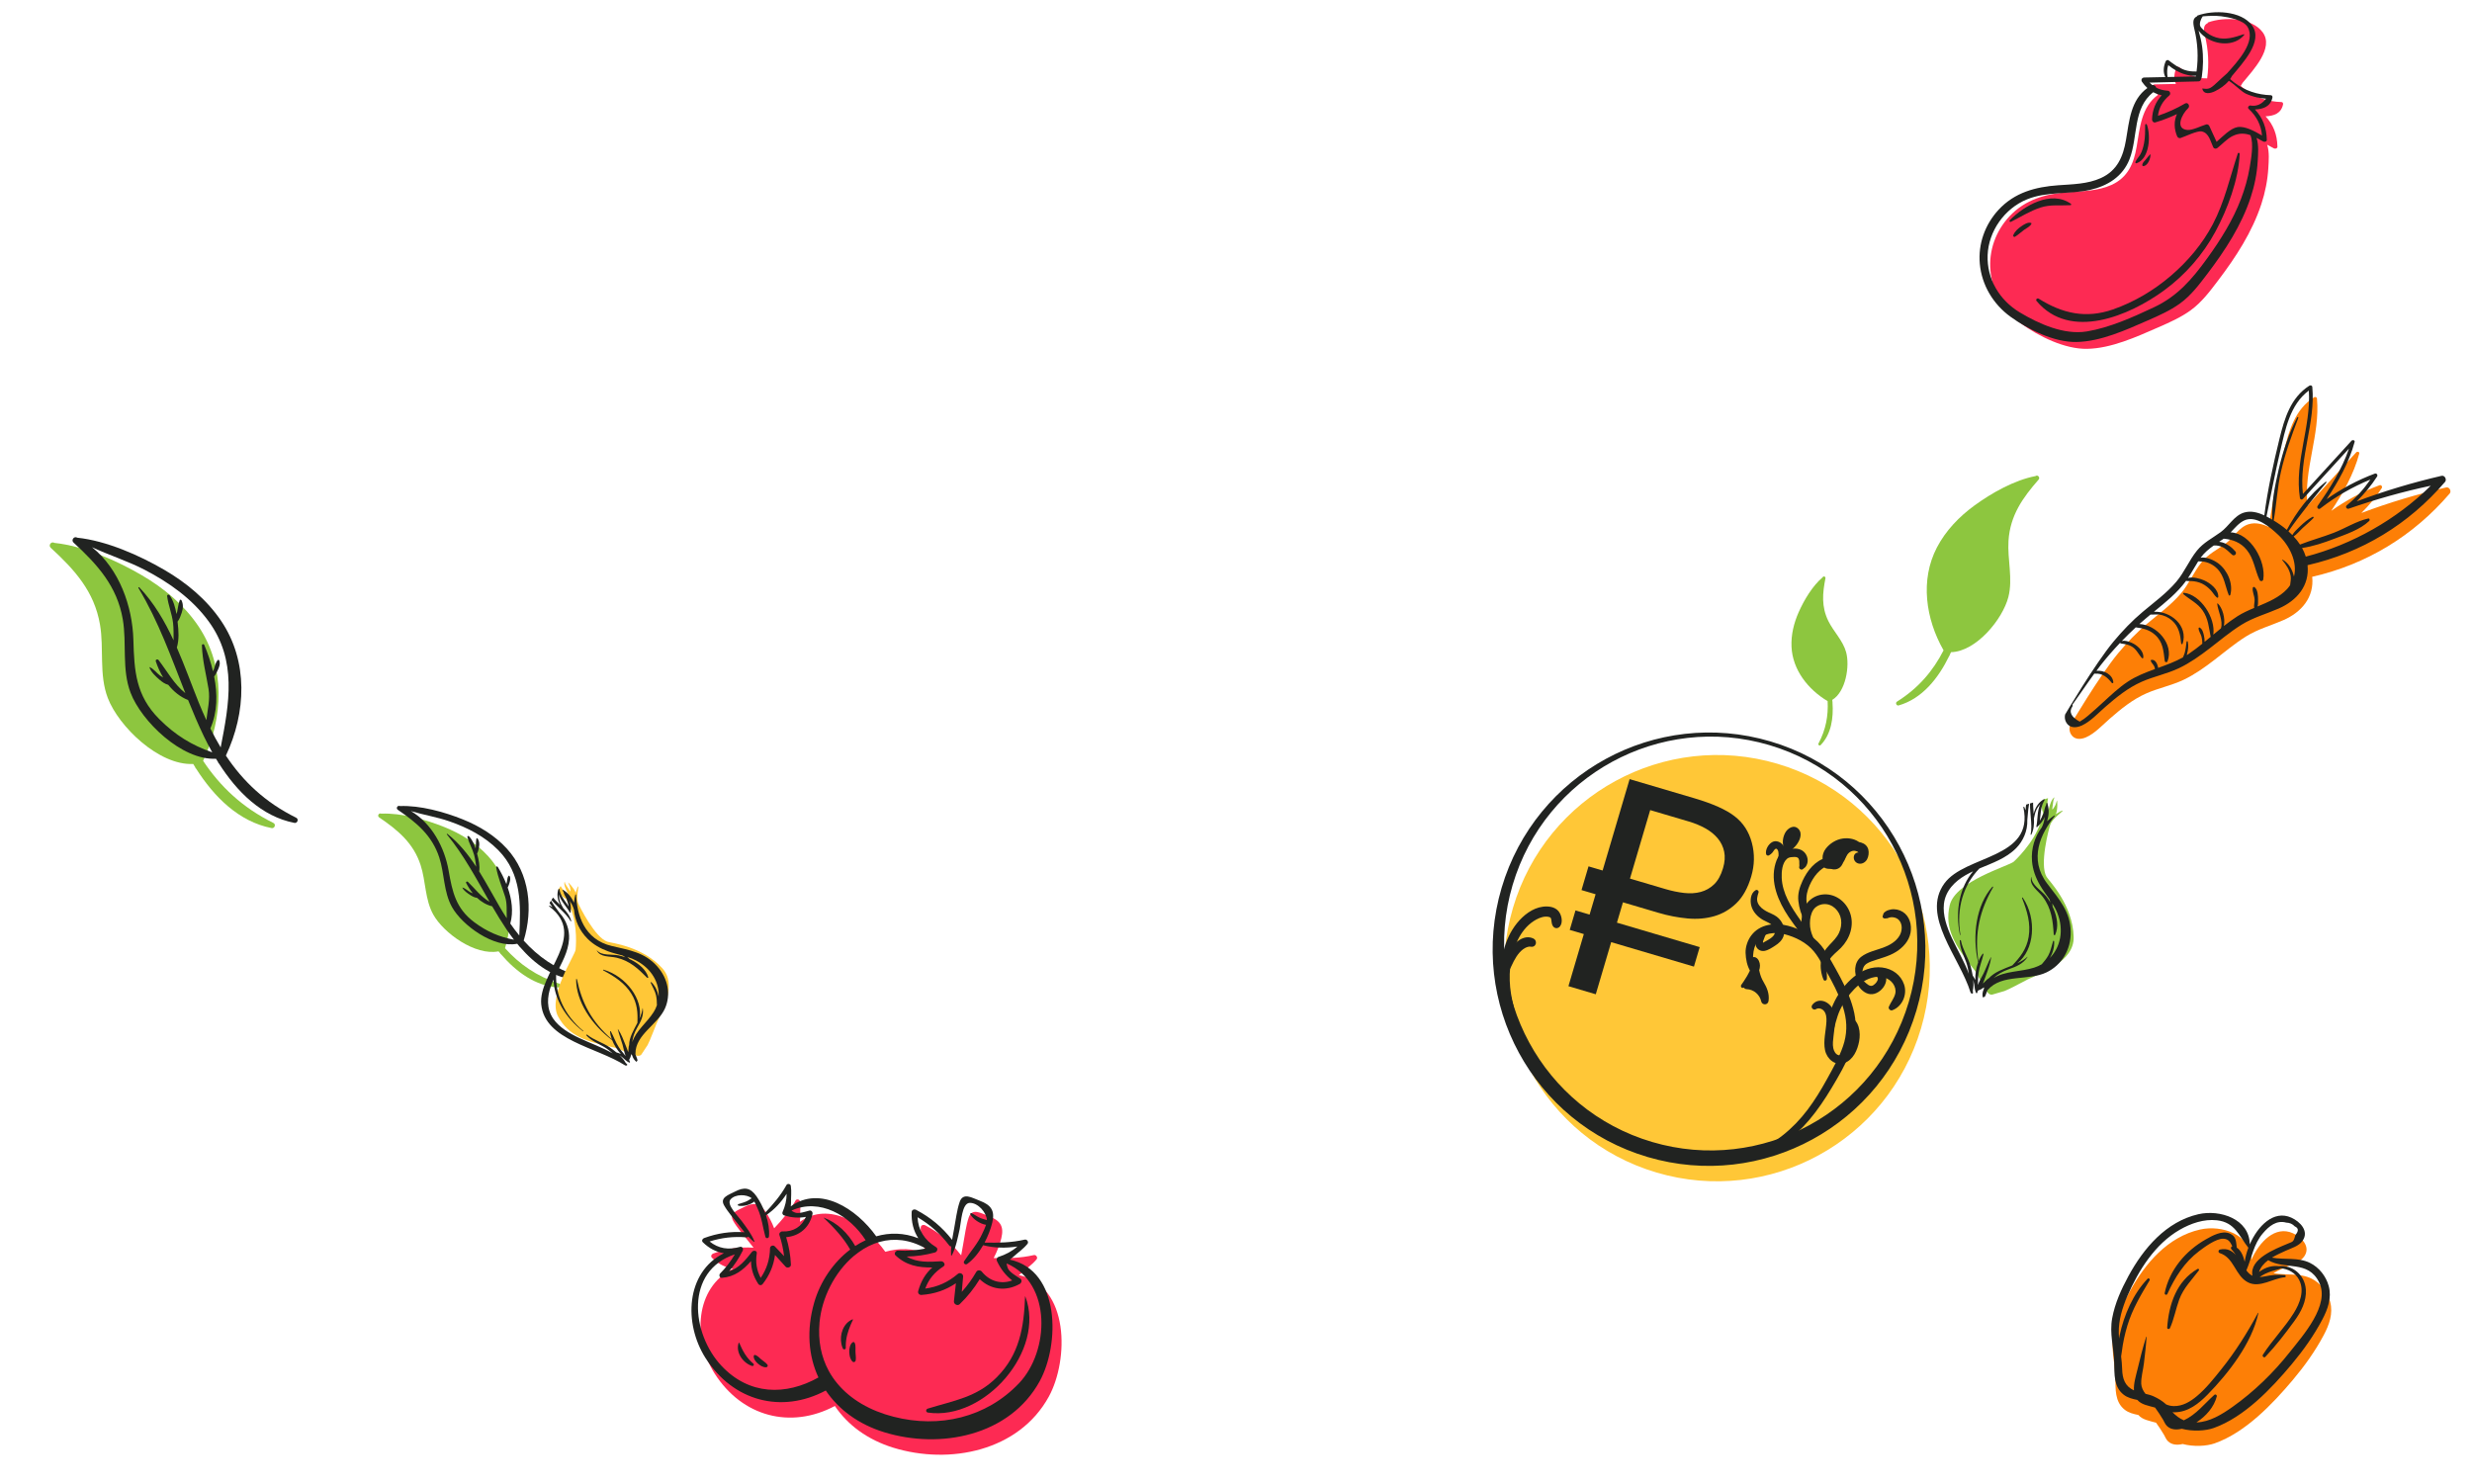 <svg width="1977" height="1187" viewBox="0 0 1977 1187" fill="none" xmlns="http://www.w3.org/2000/svg">
<g clip-path="url(#clip0)">
<path d="M1438.48 489.718C1442.79 479.982 1449.53 468.652 1457.69 461.736C1457.71 461.7 1457.72 461.664 1457.74 461.628C1458.34 460.498 1460.16 461.243 1459.92 462.516C1457.6 474.335 1456.53 485.176 1462.26 496.787C1466.46 505.287 1473.85 512.313 1476.42 521.548C1479.54 532.708 1476.17 553.329 1465.37 559.792C1465.42 560.267 1465.46 560.745 1465.5 561.223C1465.61 561.444 1465.62 561.671 1465.55 561.874C1466.44 574.345 1464.58 587.253 1456.04 596.004C1455.24 596.814 1453.79 595.768 1454.33 594.746C1460.29 583.551 1462.27 572.44 1461.66 560.813C1445.92 551.422 1433.62 535.737 1432.78 517.331C1432.34 507.676 1434.68 498.293 1438.48 489.718Z" fill="#8DC63F"/>
</g>
<path d="M1324.87 937.875C1414.98 964.502 1509.66 912.889 1536.34 822.596C1563.02 732.303 1511.59 637.521 1421.48 610.895C1331.36 584.269 1236.68 635.881 1210.01 726.174C1183.33 816.467 1234.75 911.249 1324.87 937.875Z" fill="#FFC737"/>
<path d="M1415.9 593.013C1324.29 565.944 1228.04 618.415 1200.91 710.212C1173.79 802.009 1226.07 898.368 1317.68 925.436C1409.3 952.506 1505.56 900.035 1532.68 808.238C1559.8 716.441 1507.52 620.082 1415.9 593.013ZM1321.24 913.401C1233.76 887.552 1183.83 795.538 1209.73 707.883C1235.63 620.224 1327.55 570.119 1415.03 595.968C1502.52 621.817 1552.44 713.831 1526.54 801.49C1500.64 889.145 1408.73 939.25 1321.24 913.401Z" fill="#212321"/>
<path d="M1401.34 925.703C1406 924.833 1410.31 923.57 1414.64 921.586C1418.69 919.723 1422.54 917.437 1426.19 914.882C1433.92 909.483 1440.82 903.033 1446.91 895.836C1453.72 887.785 1459.59 878.981 1465.01 869.943C1470.51 860.761 1476 851.32 1479.97 841.351C1483.95 831.357 1485.2 821.016 1483 810.449C1480.91 800.493 1476.67 791.039 1471.97 782.078C1469.64 777.631 1467.16 773.259 1464.69 768.894C1462.21 764.52 1459.63 760.176 1456.46 756.263C1449.89 748.17 1439.86 743.081 1429.91 740.474C1419.51 737.751 1407.51 739.087 1400.61 748.202C1397.7 752.059 1395.88 757.323 1396.04 762.179C1396.21 767.251 1397.23 772.641 1399.92 776.971C1400.87 778.501 1402.92 777.558 1402.72 775.882C1401.79 768.222 1400.96 759.65 1405.57 752.881C1410.3 745.942 1419.77 745.326 1427.2 747.24C1435.97 749.502 1444.74 753.876 1450.61 760.916C1453.42 764.291 1455.64 768.123 1457.8 771.935C1460.07 775.923 1462.33 779.918 1464.49 783.966C1468.77 791.973 1472.65 800.233 1474.95 809.049C1477.4 818.439 1477.14 827.533 1473.99 836.735C1470.79 846.106 1465.72 854.83 1460.96 863.475C1456.32 871.895 1451.32 880.108 1445.51 887.777C1433.84 903.18 1418.72 915.587 1400.53 922.437C1398.55 923.182 1399.16 926.108 1401.34 925.703Z" fill="#212321"/>
<path d="M1394.42 789.991C1396.58 788.813 1398.69 787.666 1400.44 785.909C1402.22 784.12 1403.87 782.155 1405.12 779.953C1406.44 777.612 1407.6 775.04 1407.55 772.293C1407.51 769.873 1406.47 767.036 1404.23 765.869C1401.99 764.703 1398.23 766.503 1399.31 769.452C1401.29 774.891 1401.42 780.884 1404.09 786.109C1405.26 788.397 1406.88 790.494 1407.79 792.91C1408.69 795.3 1408.83 797.807 1408.5 800.317C1410.45 800.096 1412.4 799.877 1414.36 799.656C1412.71 791.521 1405.27 785.41 1397.02 785.223C1397.84 786.742 1398.67 788.261 1399.49 789.78C1400.72 788.119 1402.41 786.751 1404.33 785.984C1403.84 786.104 1403.35 786.225 1402.87 786.343C1402.99 786.337 1403.12 786.328 1403.24 786.323C1402.74 786.175 1402.24 786.027 1401.73 785.879C1401.84 785.936 1401.95 785.991 1402.05 786.048C1401.71 785.681 1401.36 785.319 1401.02 784.952C1400.94 784.484 1400.91 784.516 1400.92 785.048C1400.96 785.441 1401 785.834 1401.05 786.224C1401.2 786.921 1401.57 787.566 1402.06 788.071C1403.14 789.181 1404.85 789.518 1406.18 788.634C1408.32 787.214 1407.78 783.695 1404.96 783.618C1404.85 783.618 1404.75 783.612 1404.64 783.611C1405.29 783.903 1405.95 784.191 1406.61 784.484C1406.77 785.299 1406.84 785.378 1406.83 784.732C1406.83 784.331 1406.8 783.935 1406.74 783.538C1406.6 782.804 1406.28 782.07 1405.76 781.519C1404.64 780.325 1402.95 780.205 1401.51 780.799C1398.62 781.997 1396.29 784.164 1394.43 786.635C1393.01 788.517 1394.8 791.13 1396.9 791.192C1402.55 791.361 1407.44 795.586 1408.58 801.087C1408.88 802.523 1410.39 803.486 1411.79 803.308C1413.36 803.108 1414.25 801.944 1414.44 800.426C1415.16 794.715 1413.13 789.958 1410.27 785.169C1408.84 782.771 1407.96 780.395 1407.3 777.68C1406.6 774.793 1405.77 771.711 1405.77 768.727C1403.71 769.232 1401.65 769.737 1399.6 770.239C1400.33 771.404 1400.86 771.959 1400.59 773.373C1400.25 775.138 1399.27 776.799 1398.47 778.378C1397.67 779.947 1396.84 781.479 1395.83 782.93C1394.75 784.492 1393.91 786.151 1392.69 787.618C1391.69 788.826 1392.82 790.856 1394.42 789.991Z" fill="#212321"/>
<path d="M1455.26 758.179C1450.99 752.453 1447.49 745.994 1447.51 738.654C1447.52 734.896 1448.13 731.029 1450.19 727.81C1451.9 725.119 1455.16 723.457 1458.29 723.171C1465.45 722.511 1471.36 728.638 1472.39 735.459C1472.93 739.052 1472.28 742.942 1470.73 746.219C1468.95 749.967 1465.99 752.809 1463.18 755.77C1459.9 759.222 1456.8 763.672 1456.28 768.536C1455.73 773.604 1456.36 778.987 1458.41 783.641C1459.01 785.007 1460.98 784.299 1461.06 782.989C1461.21 780.329 1460.83 777.75 1460.89 775.098C1460.94 772.448 1461.57 770.272 1462.89 767.995C1465.13 764.124 1469.2 761.305 1472.31 758.138C1479.47 750.824 1483.13 740.123 1479.6 730.159C1476.28 720.76 1467.08 714.056 1456.95 715.559C1452.42 716.233 1448.19 718.631 1445.31 722.207C1442.25 726.018 1440.99 731.095 1440.8 735.912C1440.6 740.804 1441.81 745.76 1443.93 750.148C1446.07 754.567 1449.03 758.212 1453.45 760.396C1454.95 761.141 1456.25 759.505 1455.26 758.179Z" fill="#212321"/>
<path d="M1446.12 735.632C1446.02 730.823 1445.34 726.1 1444.82 721.312C1444.32 716.629 1445.39 712.306 1447.29 708.039C1450.33 701.215 1455.17 694.869 1462.34 692.139C1465.76 690.832 1465.26 686.436 1461.64 685.898C1458.51 685.435 1456.5 689.045 1457.38 691.716C1458.4 694.815 1462.01 695.263 1464.77 694.803C1470.86 693.783 1474.98 688.723 1477.06 683.201C1478.12 680.36 1478.27 677.135 1475.84 674.958C1473.43 672.813 1469.83 673.114 1467.13 674.508C1462.68 676.805 1457.24 685.798 1463.27 689.362C1466.7 691.389 1470.35 688.634 1472.39 685.962C1474.56 683.11 1475.05 678.829 1472.24 676.196C1471.04 675.073 1469.45 674.777 1467.96 675.512C1463.69 677.625 1461.08 681.844 1460.76 686.556C1460.61 688.73 1463.01 690.731 1465.13 690.05C1468.35 689.015 1469.53 686.605 1471.02 683.817C1472.34 681.349 1474.78 680.197 1477.5 679.901C1480.28 679.6 1483.68 679.841 1486.36 680.638C1486.75 680.752 1487.12 680.829 1487.41 681.125C1487.1 680.806 1487.42 681.072 1487.44 681.517C1487.46 681.816 1487.43 682.126 1487.4 682.424C1487.33 683.067 1487.15 683.665 1486.99 684.289C1486.95 684.44 1486.84 684.827 1486.83 684.667C1486.87 684.599 1486.93 684.574 1487 684.595C1487.69 684.56 1488.07 685.1 1488.14 686.218C1487.8 686.541 1487.45 686.867 1487.11 687.19C1486.33 687.385 1485.74 687.107 1485.33 686.351C1485.34 685.869 1485.36 685.389 1485.37 684.908C1485.34 685.014 1485.32 685.121 1485.3 685.224C1484.74 687.75 1487.76 690.066 1489.82 688.014C1493.77 684.077 1491.72 677.914 1488.07 674.56C1484.24 671.05 1478.75 670.001 1473.73 670.709C1468.41 671.457 1463.39 674.625 1460.14 678.861C1456.78 683.242 1456.27 690.119 1461.47 693.325C1464.78 695.366 1467.61 690.535 1464.61 688.266C1462.2 686.446 1464.55 682.857 1466.02 681.352C1468.34 678.965 1471.36 677.233 1474.66 676.699C1477.32 676.267 1480.3 676.646 1482.64 678.02C1484.06 678.852 1488.03 682.053 1486.05 683.99C1487.56 684.92 1489.07 685.851 1490.58 686.781C1491.85 681.236 1483.1 679.746 1482.58 685.424C1482.35 688 1484.05 690.233 1486.57 690.745C1489.25 691.289 1491.89 689.695 1493.18 687.378C1494.41 685.159 1494.83 681.951 1494.2 679.483C1493.48 676.671 1491.31 674.806 1488.6 673.976C1486.23 673.249 1483.52 673.038 1481.05 672.892C1478.5 672.739 1475.8 672.877 1473.35 673.668C1470.62 674.553 1468.16 676.016 1466.34 678.267C1465.55 679.244 1464.99 680.292 1464.43 681.408C1464.22 681.816 1463.54 683.156 1463.44 683.186C1464.9 684.351 1466.36 685.516 1467.81 686.681C1467.99 684.45 1469.39 682.72 1471.35 681.749C1469.92 681.521 1468.49 681.292 1467.07 681.064C1467.89 681.833 1467.06 681.122 1467.15 680.962C1466.85 681.528 1466.59 681.951 1466.14 682.429C1465.43 683.195 1465.33 682.773 1466.69 683.674C1468.22 684.689 1467.61 684.528 1468.15 683.34C1468.56 682.432 1469.22 681.546 1470.05 680.976C1470.38 680.749 1470.78 680.63 1471.12 680.471C1471.31 680.361 1471.52 680.344 1471.76 680.425C1471.34 680.378 1471.07 680.131 1470.93 679.691C1470.87 679.69 1470.12 682.094 1470 682.403C1469.47 683.756 1468.76 685.105 1467.82 686.223C1467.07 687.108 1466.14 687.879 1465.13 688.426C1464.56 688.729 1463.99 688.973 1463.35 689.052C1463.08 689.082 1462.81 689.088 1462.54 689.072C1462.25 689.047 1462.23 688.999 1462.48 688.933C1462.72 689.379 1462.96 689.821 1463.2 690.267C1462.79 690.863 1462.39 691.459 1461.98 692.051C1461.44 692.036 1460.89 692.026 1460.34 692.012C1460.45 692.041 1460.57 692.074 1460.68 692.104C1460.73 690.067 1460.77 688.03 1460.82 685.993C1451.77 688.268 1445.36 696.36 1441.62 704.512C1439.23 709.707 1437.59 714.967 1438.26 720.732C1438.9 726.212 1440.44 731.563 1443.15 736.367C1443.9 737.686 1446.15 737.255 1446.12 735.632Z" fill="#212321"/>
<path d="M1483.42 674.987C1482.17 674.663 1481.36 674.363 1480.04 674.599C1478.8 674.819 1477.62 675.232 1476.56 675.916C1474.11 677.489 1472.33 680.116 1471.24 682.77C1470.39 684.839 1470.23 687.945 1468.72 689.67C1467.13 691.496 1464.21 689.838 1462.51 688.961C1462.09 690.367 1461.68 691.77 1461.26 693.176C1463.9 693.509 1466.54 694.016 1469.17 693.327C1472.03 692.581 1473.99 690.622 1475.22 687.986C1476.44 685.332 1477.38 682.552 1480.17 681.143C1483.04 679.691 1485.42 680.903 1487.83 682.556C1489.67 683.813 1491.7 681.542 1490.82 679.733C1489.39 676.798 1485.84 675.438 1482.72 675.514C1479.5 675.595 1476.43 677.147 1474.31 679.544C1473.26 680.735 1472.5 682.031 1471.87 683.489C1471.24 684.953 1470.84 686.789 1469.65 687.923C1467.75 689.717 1464.24 689.248 1461.95 688.714C1459.49 688.142 1457.89 691.393 1460.1 692.837C1462.37 694.314 1464.86 695.635 1467.65 695.39C1470.6 695.131 1472.69 693.142 1473.83 690.514C1474.98 687.891 1475.31 684.986 1476.73 682.466C1477.46 681.168 1478.4 680.09 1479.57 679.169C1480.61 678.358 1482.1 677.368 1483.37 677.022C1484.34 676.759 1484.46 675.257 1483.42 674.987Z" fill="#212321"/>
<path d="M1450.03 753.125C1449.86 749.834 1447.39 746.819 1445.63 744.177C1443.74 741.333 1441.7 738.592 1439.73 735.801C1436.06 730.587 1432.46 725.277 1429.67 719.526C1427.06 714.136 1425.19 708.233 1424.94 702.212C1424.75 697.377 1425.19 690.382 1429.15 686.944C1430.18 686.049 1431.43 685.713 1432.77 685.59C1434.15 685.463 1436.31 685.191 1437.58 685.917C1438.38 686.378 1438.74 687.305 1438.9 688.165C1439.04 688.941 1439.02 689.751 1438.99 690.535C1438.96 691.324 1439.19 692.437 1438.96 693.168C1438.42 694.903 1440.72 696.402 1442.03 695.059C1442.68 694.392 1443.47 694.081 1444.06 693.305C1444.65 692.529 1445.12 691.551 1445.39 690.611C1445.94 688.759 1445.77 686.823 1445.11 685.039C1443.63 681.03 1440.1 678.885 1435.91 678.763C1432.15 678.652 1428.29 679.253 1425.29 681.667C1422.57 683.862 1420.98 687.236 1420 690.521C1415.47 705.63 1422.22 721.055 1430.52 733.448C1432.99 737.124 1435.66 740.666 1438.28 744.228C1439.76 746.231 1441.3 748.188 1442.86 750.129C1444.25 751.865 1445.93 753.776 1448.04 754.582C1448.94 754.925 1450.08 754.082 1450.03 753.125Z" fill="#212321"/>
<path d="M1422.72 697.116C1424.49 693.558 1425.93 690.094 1426.85 686.21C1427.65 682.803 1428.17 679.065 1426 676.036C1424.06 673.333 1420.28 671.872 1417.21 673.615C1414.19 675.33 1411.69 679.726 1412.46 683.184C1412.68 684.204 1413.86 684.647 1414.74 684.193C1415.77 683.668 1416.8 682.763 1417.54 681.898C1418.26 681.066 1418.9 679.638 1419.81 679.05C1421.14 678.204 1422.04 680.185 1422.25 681.305C1422.69 683.663 1422.22 686.224 1422 688.585C1421.75 691.271 1421.54 693.995 1421.18 696.664C1421.07 697.466 1422.37 697.833 1422.72 697.116Z" fill="#212321"/>
<path d="M1425.23 684.899C1426.22 684.041 1427.56 683.596 1428.65 682.866C1429.53 682.276 1430.41 681.644 1431.26 681.001C1433.22 679.516 1435.03 677.926 1436.57 676.007C1439.21 672.709 1441.84 666.954 1438.48 663.204C1434.74 659.051 1429.46 662.491 1427.5 666.504C1426.38 668.803 1425.76 671.301 1425.83 673.868C1425.86 674.947 1426.26 676.431 1425.93 677.479C1425.76 678.005 1425.18 678.685 1424.83 679.118C1422.93 681.443 1425.86 684.261 1428.24 683.833C1432.23 683.118 1433.15 678.738 1432.92 675.308C1432.81 673.541 1432.77 671.892 1433.44 670.219C1433.65 669.69 1433.95 669.203 1434.21 668.707C1434.27 668.599 1434.63 668.403 1434.62 668.268C1434.64 668.515 1433.08 667.615 1433.23 667.539C1433.02 667.649 1433.37 667.142 1433.23 667.757C1433.2 667.877 1433.21 668.114 1433.2 668.228C1433.13 668.875 1432.78 669.628 1432.51 670.22C1431.76 671.836 1430.63 673.266 1429.53 674.65C1428.47 675.973 1427.32 677.205 1426.28 678.54C1425 680.178 1424.54 681.799 1423.67 683.62C1423.18 684.627 1424.31 685.695 1425.23 684.899Z" fill="#212321"/>
<path d="M1412.97 741.532C1410.06 742.038 1408.16 744.123 1406.67 746.555C1405.03 749.22 1403.35 752.684 1404.07 755.876C1404.82 759.21 1407.94 761.179 1411.26 760.563C1414.24 760.012 1417.25 757.972 1419.75 756.347C1422.59 754.506 1425.11 752.283 1426.31 749.029C1427.3 746.358 1427.26 743.228 1426.31 740.555C1425.25 737.594 1423.49 735.109 1420.98 733.216C1418.36 731.243 1415.17 730.333 1412.35 728.713C1409.77 727.232 1407.34 725.378 1406.01 722.636C1404.55 719.624 1405.47 716.812 1406.4 713.854C1406.81 712.548 1405.31 711.305 1404.11 711.996C1399.97 714.38 1399.53 720.317 1400.6 724.457C1401.86 729.36 1405.63 733.342 1409.94 735.786C1413.82 737.989 1418.82 739.17 1419.58 744.283C1420.24 748.724 1415.21 751.098 1411.96 752.978C1411.39 753.308 1410.69 753.587 1410.17 753.988C1409.55 754.454 1409.87 753.927 1410.03 754.33C1409.64 753.342 1410.36 751.98 1410.71 751.063C1411.61 748.628 1412.58 746.042 1414.37 744.101C1415.41 742.976 1414.48 741.269 1412.97 741.532Z" fill="#212321"/>
<path d="M1477.76 815.033C1481.37 820.22 1482.25 825.927 1480.52 832.038C1479.36 836.146 1476.48 845.319 1470.53 844.009C1468.03 843.458 1466.66 840.681 1466.18 838.393C1465.51 835.19 1466.06 831.783 1466.39 828.567C1467.1 821.73 1468.82 814.11 1465.97 807.559C1463.22 801.269 1454.66 797.369 1449.57 803.506C1448.83 804.406 1448.57 805.526 1449.3 806.536C1449.91 807.388 1451.31 807.875 1452.26 807.221C1454.21 805.875 1457.06 806.743 1458.54 808.412C1460.61 810.738 1460.83 814.001 1460.71 816.976C1460.38 824.531 1458 832.503 1459.59 840.026C1461.06 846.965 1467.61 852.755 1474.91 850.287C1482.12 847.849 1485.55 839.868 1486.85 832.902C1488.16 825.886 1487.06 816.001 1479.18 813.276C1478.25 812.947 1477.15 814.153 1477.76 815.033Z" fill="#212321"/>
<path d="M1465.64 827.273C1467.44 820.75 1468.72 814.038 1471.56 807.837C1474.42 801.582 1478.32 795.848 1483.16 790.963C1487.64 786.449 1492.92 782.675 1499.28 781.529C1504.64 780.563 1510.65 782.107 1513.92 786.688C1515.55 788.962 1516.42 791.882 1515.78 794.652C1514.89 798.513 1512.14 801.662 1510.62 805.272C1509.99 806.781 1511.78 808.634 1513.31 808.086C1521.36 805.188 1525.48 795.565 1522.85 787.558C1520.26 779.698 1513.32 774.847 1505.29 773.855C1488.62 771.798 1474.29 786.906 1467.42 800.502C1463.36 808.519 1460.35 818.347 1463.08 827.213C1463.45 828.424 1465.27 828.605 1465.64 827.273Z" fill="#212321"/>
<path d="M1484.52 784.135C1485.34 788.347 1488.71 792.481 1492.57 794.306C1496.91 796.357 1501.27 794.789 1504.58 791.603C1507.61 788.687 1509.46 784.299 1508.16 780.13C1506.92 776.16 1501.74 772.113 1498.17 776.066C1497.59 776.715 1497.09 777.693 1497.42 778.596C1497.8 779.644 1498.37 780.039 1499.19 780.412C1499.78 780.681 1500.85 780.97 1501.3 781.469C1502.81 783.09 1500.82 785.753 1499.69 786.829C1497.87 788.571 1496.46 789.205 1494.21 787.79C1491.68 786.197 1489.86 783.713 1487.3 782.118C1485.88 781.229 1484.22 782.579 1484.52 784.135Z" fill="#212321"/>
<path d="M1488.85 784.015C1489.08 782.354 1489.32 780.732 1489.39 779.054C1489.46 777.293 1489.56 775.499 1490.29 773.858C1491.48 771.149 1494.02 769.969 1496.65 769.003C1503.31 766.561 1510.41 765.136 1516.49 761.292C1521.97 757.826 1526.8 752.593 1527.99 746.007C1529.1 739.862 1527.29 732.853 1521.75 729.367C1518.96 727.606 1515.48 726.867 1512.24 727.455C1510.85 727.707 1509.4 728.163 1508.2 728.917C1507.35 729.454 1506.52 730.091 1506.18 731.086C1506.08 731.411 1506.08 731.737 1505.99 732.067C1506.22 731.203 1505.86 732.212 1505.73 732.512C1505.08 734.079 1507.02 735.048 1508.24 734.545C1508.16 734.527 1508.07 734.51 1507.99 734.495C1507.52 734.406 1507.65 734.421 1508.38 734.546C1508.64 734.551 1508.81 734.577 1509.09 734.541C1509.65 734.465 1510.12 734.198 1510.64 734.016C1511.73 733.642 1512.68 733.548 1513.82 733.665C1515.7 733.856 1517.42 734.541 1518.71 735.953C1521.78 739.305 1521.35 744.734 1519.16 748.424C1516.31 753.224 1511.17 756.091 1506.08 757.971C1500.25 760.121 1493.5 761.444 1488.5 765.309C1482.49 769.949 1482.73 778.532 1485.73 784.774C1486.52 786.438 1488.65 785.503 1488.85 784.015Z" fill="#212321"/>
<path d="M1210.41 810.188C1211.39 808.853 1211.05 807.277 1210.71 805.758C1210.32 803.968 1209.83 802.199 1209.47 800.401C1208.76 796.857 1208.11 793.326 1207.77 789.726C1207.11 782.691 1207.26 775.454 1208.52 768.49C1210.84 755.709 1216.82 741.818 1228.81 735.409C1231.72 733.853 1235.25 732.647 1238.57 733.381C1240.06 733.711 1240.35 734.164 1240.6 735.294C1241.02 737.188 1240.8 738.974 1241.92 740.711C1243.36 742.924 1246.11 742.945 1247.68 740.877C1250.19 737.568 1248.89 731.62 1246.3 728.663C1243.26 725.197 1238.2 724.672 1233.89 725.235C1225.62 726.312 1218.37 732.046 1213.26 738.347C1202.86 751.173 1199.15 769.166 1200.67 785.346C1201.12 790.119 1202 794.797 1203.32 799.404C1203.95 801.583 1204.76 803.703 1205.62 805.794C1206.39 807.648 1207.28 810.145 1209.49 810.548C1209.87 810.608 1210.18 810.506 1210.41 810.188Z" fill="#212321"/>
<path d="M1204.81 780.973C1205.98 778.158 1207.53 775.467 1208.79 772.673C1209.93 770.13 1211.21 767.626 1212.71 765.273C1214.16 763.016 1215.96 760.864 1218.12 759.255C1219.63 758.121 1222.2 756.84 1224.11 757.22C1228.56 758.1 1230.12 752.347 1226.08 750.562C1218.68 747.294 1211.33 753.767 1207.53 759.617C1205.57 762.636 1204.18 765.987 1203.17 769.436C1202.1 773.097 1201.98 776.722 1201.48 780.46C1201.2 782.516 1204.13 782.586 1204.81 780.973Z" fill="#212321"/>
<path d="M1297.97 721.73L1293.16 737.999L1359.35 757.553L1354.74 773.143L1288.56 753.588L1276.24 795.275L1254.37 788.812L1266.68 747.125L1255.41 743.793L1260.01 728.204L1271.29 731.536L1276.1 715.267L1264.82 711.936L1270.43 692.956L1281.7 696.288L1303.3 623.195L1355.05 638.486C1369.86 642.862 1380.62 647.678 1387.32 652.931C1394.11 658.134 1398.69 665.178 1401.05 674.066C1403.41 682.953 1403.25 691.952 1400.56 701.065C1397.84 710.253 1393.9 717.359 1388.74 722.384C1383.58 727.409 1377.66 730.885 1371.01 732.805C1364.35 734.729 1357.18 735.336 1349.51 734.62C1341.83 733.907 1334.12 732.408 1326.38 730.122L1297.97 721.727L1297.97 721.73ZM1331.99 711.145C1337.02 712.633 1341.95 713.657 1346.77 714.223C1351.59 714.788 1356.04 714.524 1360.12 713.437C1364.2 712.353 1367.79 710.316 1370.87 707.341C1373.96 704.362 1376.34 700.05 1378 694.401C1379.45 689.508 1379.75 685.09 1378.91 681.16C1378.08 677.226 1376.37 673.714 1373.81 670.623C1371.25 667.531 1367.98 664.864 1363.98 662.619C1359.98 660.376 1355.51 658.519 1350.54 657.053L1319.76 647.958L1303.58 702.75L1331.99 711.145V711.145Z" fill="#212321"/>
<path d="M355.337 661.51C340.401 655.484 321.11 650.143 304.852 650.802C304.792 650.784 304.739 650.76 304.686 650.735C302.839 650.135 301.596 652.683 303.201 653.775C318.101 663.914 330.612 674.226 336.385 691.938C340.608 704.908 339.764 719.419 346.554 731.584C354.759 746.286 380.013 764.626 398.719 760.938C399.163 761.481 399.622 762.018 400.08 762.555C400.184 762.895 400.411 763.143 400.701 763.287C412.735 777.211 428.268 788.932 446.869 789.821C448.591 789.903 449.114 787.395 447.44 786.855C429.151 780.903 415.368 771.174 403.895 758.413C411.524 733.335 408.769 704.997 390.484 684.906C380.887 674.371 368.497 666.811 355.337 661.51Z" fill="#8DC63F"/>
<path d="M370.263 655.438C355.326 649.413 336.035 644.072 319.777 644.731C319.717 644.713 319.664 644.689 319.611 644.664C317.764 644.064 316.521 646.612 318.126 647.704C333.027 657.843 345.537 668.155 351.31 685.867C355.533 698.837 354.689 713.348 361.48 725.513C369.685 740.215 394.939 758.555 413.644 754.867C414.089 755.41 414.547 755.947 415.005 756.484C415.109 756.824 415.337 757.072 415.626 757.216C427.66 771.147 443.193 782.861 461.794 783.75C463.516 783.832 464.039 781.324 462.366 780.784C444.077 774.832 430.293 765.103 418.82 752.342C426.449 727.264 423.695 698.926 405.41 678.835C395.812 668.3 383.422 660.747 370.263 655.438ZM398.46 679.963C417.419 699.181 416.481 723.656 415.301 748.268C412.804 745.235 410.422 742.027 408.111 738.702C410.737 729.201 409.334 719.24 406.026 709.905C406.65 708.784 407.062 707.483 407.419 706.362C407.983 704.578 408.552 702.379 407.519 700.672C407.324 700.358 406.898 700.299 406.669 700.615C405.654 702.033 405.646 703.954 405.357 705.623C405.265 706.126 405.132 706.625 404.978 707.123C403.047 702.285 400.649 697.649 398.08 693.381C397.698 692.748 396.673 693.024 396.812 693.809C398.253 701.993 401.442 709.282 403.938 717.144C405.734 722.794 405.053 728.672 405.267 734.46C403.361 731.546 401.496 728.56 399.68 725.449C394.204 716.066 389.029 706.305 383.225 697.013C383.929 692.549 382.836 687.543 381.704 683.342C381.651 683.141 381.591 682.94 381.538 682.739C382.456 681.246 382.824 679.073 383.093 677.586C383.538 675.113 383.413 672.869 382.022 670.741C381.802 670.398 381.108 670.278 381.006 670.807C380.563 672.981 380.632 675.058 380.534 677.271C380.514 677.731 380.431 678.194 380.334 678.662C379.157 675.062 377.575 671.473 375.044 668.885C374.569 668.401 373.565 668.754 373.768 669.509C375.092 674.437 377.847 678.862 379.187 683.846C380.015 686.917 380.366 690.142 380.866 693.311C374.445 683.503 367.147 674.363 357.785 666.963C357.507 666.746 357.176 667.162 357.382 667.415C371.093 684.107 380.946 702.886 391.554 721.328C384.648 717.338 380.087 711.039 374.211 705.334C373.543 704.686 372.331 705.356 372.796 706.267C374.246 709.147 376.036 711.957 378.126 714.512C377.474 714.279 376.837 714.021 376.233 713.704C374.131 712.582 372.165 710.478 369.864 709.918C369.811 709.907 369.766 709.951 369.79 710.001C370.816 712.434 374.21 714.713 376.395 716.093C377.875 717.026 379.696 717.971 381.501 718.134C384.948 721.347 389.011 723.812 393.622 724.906C397.288 731.199 401.081 737.44 405.187 743.521C407.019 746.233 408.986 748.955 411.072 751.652C399.321 749.41 389.439 745.211 379.298 737.63C364.565 726.628 361.746 713.328 358.787 696.345C355.576 677.909 345.313 658.501 328.634 648.765C338.727 651.799 349.473 653.496 359.365 656.936C373.823 661.961 387.613 668.967 398.46 679.963Z" fill="#212321"/>
<path d="M113.376 460.081C93.317 448.359 66.899 436.704 43.556 434.248C43.474 434.21 43.403 434.164 43.333 434.118C40.822 432.875 38.515 436.253 40.578 438.146C59.727 455.731 75.427 473.065 79.966 499.551C83.284 518.945 79.046 539.481 86.196 558.263C94.835 580.962 127.047 612.416 154.516 611.061C155.037 611.928 155.579 612.791 156.121 613.653C156.198 614.161 156.471 614.562 156.854 614.828C171.121 637.216 190.841 657.192 217.205 662.347C219.646 662.824 220.916 659.354 218.64 658.234C193.78 645.917 176.14 629.15 162.432 608.539C178.561 574.339 180.552 533.317 158.652 500.819C147.155 483.777 131.051 470.398 113.376 460.081Z" fill="#8DC63F"/>
<path d="M131.607 455.915C111.548 444.193 85.13 432.539 61.787 430.083C61.705 430.044 61.635 429.998 61.564 429.953C59.054 428.709 56.746 432.087 58.809 433.981C77.958 451.566 93.659 468.899 98.197 495.385C101.515 514.78 97.277 535.315 104.427 554.097C113.066 576.796 145.279 608.251 172.748 606.895C173.268 607.763 173.81 608.625 174.352 609.487C174.43 609.995 174.702 610.397 175.086 610.663C189.35 633.061 209.073 653.027 235.436 658.182C237.877 658.659 239.148 655.189 236.871 654.068C212.012 641.751 194.371 624.985 180.663 604.374C196.793 570.173 198.783 529.151 176.883 496.653C165.386 479.611 149.281 466.242 131.607 455.915ZM166.729 496.811C189.772 528.204 183.32 562.94 176.492 597.823C173.561 592.971 170.832 587.895 168.228 582.666C173.962 569.654 174.041 555.145 171.27 541.129C172.395 539.659 173.254 537.889 173.999 536.364C175.177 533.935 176.448 530.916 175.33 528.262C175.117 527.774 174.522 527.601 174.13 528.003C172.385 529.815 171.972 532.556 171.21 534.878C170.973 535.576 170.679 536.261 170.356 536.939C168.61 529.63 166.157 522.513 163.382 515.885C162.968 514.901 161.448 515.081 161.483 516.23C161.829 528.211 164.857 539.282 166.777 551.025C168.159 559.464 165.959 567.711 165.055 576.018C162.945 571.461 160.905 566.809 158.965 561.989C153.109 547.452 147.763 532.439 141.42 517.963C143.358 511.739 142.845 504.366 142.106 498.133C142.072 497.835 142.029 497.535 141.995 497.237C143.617 495.298 144.597 492.274 145.292 490.207C146.444 486.771 146.734 483.542 145.194 480.214C144.952 479.679 143.985 479.362 143.73 480.096C142.643 483.106 142.308 486.085 141.706 489.224C141.58 489.876 141.365 490.519 141.13 491.167C140.201 485.783 138.694 480.329 135.622 476.107C135.044 475.317 133.539 475.61 133.67 476.731C134.53 484.042 137.537 490.933 138.408 498.326C138.948 502.882 138.776 507.559 138.827 512.186C131.712 496.846 123.205 482.276 111.389 469.757C111.039 469.389 110.478 469.914 110.72 470.318C126.802 497.008 136.94 525.869 148.228 554.408C139.204 547.271 134.011 537.327 126.816 527.957C125.998 526.892 124.129 527.595 124.601 528.992C126.069 533.406 128.037 537.791 130.485 541.874C129.603 541.406 128.749 540.904 127.952 540.325C125.188 538.284 122.821 534.871 119.654 533.591C119.579 533.564 119.507 533.618 119.53 533.693C120.486 537.381 124.855 541.343 127.684 543.769C129.602 545.41 132.004 547.14 134.546 547.749C138.794 553.056 144.079 557.423 150.43 559.947C154.348 569.695 158.458 579.396 163.048 588.934C165.095 593.187 167.335 597.483 169.748 601.768C153.445 596.114 140.217 588.055 127.328 575.116C108.598 556.333 107.354 536.762 106.68 511.902C105.949 484.918 95.357 455.073 73.585 437.691C87.356 444.13 102.34 448.798 115.74 455.775C135.326 465.969 153.545 478.851 166.729 496.811Z" fill="#212321"/>
<g clip-path="url(#clip1)">
<path d="M445.375 698.152C444.457 698.841 443.412 714.75 452.795 719.061C453.643 719.452 453.452 720.588 453.703 721.002C461.596 733.921 460.995 753.216 460.346 759.594C459.885 764.133 437.6 797.068 446.405 813.174C454.719 828.381 468.141 833.173 492.185 838.128C495.712 838.856 508.765 846.066 512.013 844.206C517.08 841.304 522.922 823.627 524.948 819.007C529.169 809.375 541.938 787.92 529.706 774.477C513.582 756.751 488.917 754.313 485.694 753.205C475.849 749.827 463.513 725.291 462.295 722.114C460.796 718.196 462.836 709.025 462.565 708.96C461.981 708.816 461.069 711.655 460.4 714.101C459.262 710.452 454.13 705.327 454.384 705.927C455.145 707.723 455.712 708.906 455.842 709.457C455.892 709.661 456.458 712.759 456.278 712.891C456.19 712.955 455.978 713.085 455.228 711.772C454.527 710.546 452.784 708.317 451.981 706.715C451.661 706.076 451.756 705.245 451.72 705.28C449.795 707.013 454.757 715.667 454.547 715.522C444.726 708.634 445.941 697.726 445.375 698.152Z" fill="#FFC737"/>
<path d="M525.459 772.768C515.623 761.855 503.598 760.006 489.302 756.666C466.99 751.454 461.464 731.588 460.721 715.653C460.709 715.367 460.205 715.312 460.133 715.572C459.572 717.651 459.209 719.798 459.038 721.979C457.224 718.002 454.592 714.388 450.459 711.844C450.051 711.594 449.768 712.036 449.935 712.314C450.155 712.686 450.394 713.042 450.627 713.403C450.902 715.222 452.276 716.942 453.017 718.745C453.869 720.82 454.426 722.958 454.828 725.096C454.243 724.113 453.556 723.143 452.814 722.127C450.201 718.537 448.102 715.358 447.441 711.269C447.432 711.205 447.311 711.16 447.28 711.23C447.256 711.291 447.244 711.354 447.221 711.415C447.228 711.298 447.234 711.184 447.24 711.067C447.249 710.862 446.84 710.764 446.756 710.95C445.085 714.772 445.806 719.697 448.082 723.945C443.078 718.96 437.828 714.125 437.422 707.26C437.459 706.883 437.489 706.512 437.546 706.125C437.59 705.833 437.042 705.589 436.908 705.896C434.178 712.152 437.056 719.482 441.902 725.658C441.206 725.234 440.49 724.828 439.738 724.453C439.309 724.241 438.911 724.71 439.285 724.997C470.52 748.755 430.298 777.883 432.861 803.385C435.756 832.198 476.989 837.425 499.934 852.142C500.796 852.696 502.249 852.004 501.414 851.149C501.078 850.804 500.72 850.48 500.375 850.147C499.173 847.961 497.381 845.866 495.339 843.911C496.313 844.585 497.261 845.292 498.135 846.032C499.698 847.359 501.19 849.029 503.181 849.888C503.478 850.015 503.903 849.884 503.844 849.571C503.737 849.023 503.493 848.501 503.192 847.995C503.198 847.973 503.222 847.965 503.223 847.945C503.246 847.783 503.242 847.617 503.257 847.455C504.117 846.109 504.623 844.606 504.93 843.055C505.145 843.473 505.385 843.894 505.648 844.317C506.291 846.476 507.281 847.977 509.267 849.548C509.623 849.83 510.343 849.664 510.236 849.225C509.794 847.369 509.179 845.778 508.441 843.957C508.346 843.716 508.244 843.443 508.146 843.161C508.165 843.073 508.203 842.999 508.202 842.898C508.086 827.383 526.139 819.635 531.901 806.434C536.585 795.701 534.536 782.843 525.459 772.768ZM526.743 797.005C526.01 792.845 524.054 788.674 521.03 785.68C520.736 785.39 520.223 785.689 520.359 786.005C521.86 789.422 523.831 792.505 524.65 796.078C525.273 798.797 525.33 801.409 525.365 804.067C524.727 805.918 523.88 807.715 522.812 809.43C517.504 817.953 508.395 824.508 505.683 833.655C505.991 829.772 507.298 825.981 509.665 821.88C512.541 816.901 514.954 812.429 514.053 806.489C514.041 806.415 513.893 806.382 513.884 806.466C513.611 809.274 512.664 812.004 511.456 814.697C514.506 799.594 500.918 780.943 482.77 775.627C482.332 775.499 482.17 776.006 482.537 776.201C491.789 781.154 499.726 786.437 504.885 794.73C509.767 802.581 510.116 810.091 509.776 818.15C506.747 824.025 503.177 829.798 503.148 835.87C502.565 837.389 502.751 839.258 502.524 840.835C502.49 841.076 502.448 841.317 502.41 841.56C501.827 839.719 501.058 837.887 500.359 836.12C498.641 831.763 496.968 827.23 494.243 823.15C494.201 823.086 494.076 823.113 494.09 823.183C494.993 827.354 496.719 831.462 497.902 835.614C498.741 838.575 499.213 841.733 500.363 844.69C498.522 842.362 496.517 840.112 494.918 837.653C492.248 833.55 490.846 829.203 488.575 825.01C488.417 824.715 487.905 824.734 487.921 825.067C488.015 826.965 488.518 829.086 489.313 831.259C473.045 817.329 465.206 801.778 461.425 783.335C461.351 782.972 460.752 782.953 460.752 783.314C460.729 800.884 473.13 819.701 489.57 831.953C491.087 835.787 493.533 839.757 496.523 843.021C495.302 842.496 494.071 842.067 492.954 841.756C491.21 840.293 489.379 838.934 487.613 837.714C481.984 833.831 474.939 831.918 469.677 827.664C469.253 827.321 468.56 827.749 468.937 828.162C472.712 832.277 477.77 834.397 482.786 837.219C485.499 838.748 487.796 840.617 490.005 842.554C481.676 837.778 472.167 834.46 463.348 830.311C455.325 826.537 447.245 821.757 442.524 814.933C436.847 806.728 437.665 797.229 440.444 789.145C441.1 787.235 441.876 785.364 442.705 783.514C443.114 798.442 451.817 813.638 466.236 824.876C466.447 825.038 466.71 824.804 466.508 824.633C451.059 811.659 444.031 795.232 444.8 779.102C449.297 770.069 454.523 761.311 455.105 751.015C455.499 744.001 453.105 736.181 447.58 730.283C444.352 725.784 441.075 721.744 439.12 717.312C443.765 724.109 453.003 730.473 456.291 736.734C456.418 736.978 456.936 736.982 456.866 736.685C455.884 732.718 453.354 729.432 450.427 726.326C449.231 724.388 448.212 722.407 447.608 720.291C447.128 718.61 447.015 717.012 447.035 715.416C448.147 720.334 453.388 725.549 455.639 729.73C455.832 730.088 456.5 730.083 456.457 729.661C456.426 729.361 456.378 729.07 456.32 728.782C456.423 728.73 456.493 728.638 456.506 728.499C456.715 725.815 456.443 723.259 455.653 720.603C456.819 722.367 457.862 724.193 458.581 726.202C458.765 726.718 458.922 727.229 459.066 727.741C459.753 736.026 463.3 744.392 470.107 751.087C474.605 755.511 480.051 758.635 486.29 760.915C490.097 762.307 494.087 763.247 498.016 764.331C498.751 764.826 499.501 765.304 500.259 765.765C498.422 765.094 496.53 764.542 494.611 764.162C489.21 763.083 481.314 764.623 477.456 760.22C477.4 760.158 477.269 760.189 477.308 760.271C480.104 765.886 487.564 764.705 493.204 766.039C503.811 768.548 510.568 774.992 517.411 781.966C517.855 782.422 518.624 782.186 518.453 781.613C516.673 775.673 511.155 770.934 504.865 767.751C504.408 767.518 503.934 767.313 503.465 767.098C502.921 766.484 502.281 765.917 501.582 765.39C504.133 766.197 506.625 767.133 508.983 768.397C521.332 775.017 527.334 786.252 526.743 797.005Z" fill="#212321"/>
</g>
<path d="M1578.98 404.398C1592.72 394.342 1611.11 383.978 1627.94 380.789C1628 380.755 1628.05 380.717 1628.1 380.678C1629.83 379.59 1631.77 382.03 1630.41 383.589C1617.77 398.057 1607.63 412.139 1606.31 432.558C1605.35 447.509 1609.99 462.902 1606.19 477.604C1601.59 495.372 1580.47 521.136 1560.34 521.656C1560.03 522.346 1559.7 523.033 1559.37 523.72C1559.35 524.111 1559.18 524.432 1558.92 524.656C1550.21 542.505 1537.33 558.825 1518.49 564.239C1516.75 564.74 1515.56 562.17 1517.14 561.188C1534.34 550.408 1545.94 536.648 1554.38 520.183C1540.05 495.059 1535.51 463.944 1549.03 437.968C1556.13 424.345 1566.87 413.251 1578.98 404.398Z" fill="#8DC63F"/>
<path d="M1956.35 389.891C1933.32 395.24 1910.64 401.979 1888.53 410.327C1894.62 404.296 1900.06 397.82 1904.78 390.502C1905.6 389.23 1904.45 387.584 1902.95 388.147C1889.17 393.295 1876.36 400.166 1864.44 408.604C1873.91 394.319 1882.32 379.521 1886.84 362.801C1887.23 361.344 1885.2 360.917 1884.4 361.796C1871.45 376.021 1858.46 390.212 1845.47 404.398C1842.2 375.542 1855.69 347.745 1853 318.787C1852.89 317.586 1851.53 317.244 1850.63 317.812C1835.65 327.334 1830.75 343.966 1826.75 360.259C1821.79 380.472 1817.31 400.888 1814.61 421.528C1809.46 419.141 1803.83 417.605 1798.28 419.328C1790.46 421.762 1786.16 430.244 1779.81 434.871C1773.14 439.738 1765.97 443.209 1760.69 449.773C1754.43 457.555 1750.73 466.965 1744.23 474.625C1736.42 483.827 1726.55 490.985 1717.36 498.706C1708.84 505.855 1701.2 513.877 1694.08 522.401C1679.08 540.386 1655.09 581.104 1655.28 580.862C1654.86 583.035 1655.04 585.245 1656.31 587.351C1659 591.803 1664.07 591.601 1668.32 589.747C1675.44 586.634 1681.53 579.87 1687.3 574.854C1696.32 567.014 1705.47 559.504 1716.52 554.624C1726.24 550.327 1736.8 548.294 1746.42 543.709C1755.22 539.515 1763.21 533.789 1770.91 527.885C1779.29 521.467 1787.39 514.605 1796.38 509.013C1805.8 503.154 1816.14 500.404 1826.2 496.003C1840.66 489.673 1850.91 477.744 1849.2 461.365C1892.63 451.434 1930.12 428.639 1959.16 394.75C1960.78 392.86 1958.92 389.292 1956.35 389.891Z" fill="#FD7F06"/>
<path d="M1952.63 380.591C1929.6 385.94 1906.92 392.678 1884.81 401.027C1890.9 394.996 1896.34 388.52 1901.06 381.202C1901.88 379.929 1900.73 378.284 1899.23 378.847C1885.45 383.995 1872.64 390.871 1860.73 399.304C1870.19 385.019 1878.6 370.221 1883.12 353.501C1883.52 352.044 1881.48 351.617 1880.68 352.496C1867.73 366.721 1854.74 380.912 1841.76 395.098C1838.48 366.242 1851.97 338.445 1849.28 309.487C1849.17 308.286 1847.81 307.944 1846.91 308.512C1831.93 318.034 1827.03 334.666 1823.03 350.959C1818.08 371.172 1813.59 391.587 1810.89 412.228C1805.74 409.841 1800.11 408.305 1794.56 410.028C1786.74 412.462 1782.44 420.944 1776.09 425.571C1769.42 430.438 1762.25 433.909 1756.97 440.473C1750.71 448.255 1747.01 457.665 1740.51 465.325C1732.7 474.527 1722.83 481.685 1713.64 489.406C1705.12 496.554 1697.48 504.577 1690.36 513.101C1675.36 531.085 1651.38 571.803 1651.56 571.562C1651.14 573.734 1651.31 575.945 1652.59 578.051C1655.28 582.503 1660.35 582.301 1664.6 580.447C1671.73 577.334 1677.81 570.569 1683.58 565.554C1692.6 557.714 1701.75 550.204 1712.8 545.324C1722.52 541.027 1733.08 538.994 1742.7 534.409C1751.5 530.215 1759.49 524.489 1767.19 518.585C1775.57 512.167 1783.67 505.305 1792.66 499.712C1802.08 493.854 1812.42 491.104 1822.48 486.703C1836.95 480.373 1847.19 468.444 1845.48 452.064C1888.91 442.134 1926.4 419.339 1955.44 385.45C1957.07 383.56 1955.2 379.997 1952.63 380.591ZM1834.61 461.198C1834.47 460.593 1834.32 460.026 1834.18 459.53C1832.79 454.702 1829.92 450.077 1825.44 447.618C1825.26 447.522 1825.08 447.779 1825.2 447.924C1828.44 451.843 1831.16 455.691 1832 460.817C1832.39 463.175 1831.76 465.677 1831.54 468.052C1830.84 469.094 1830.07 470.122 1829.16 471.109C1823.04 477.742 1814.24 481.44 1805.51 485.1C1805.98 483.363 1805.92 481.283 1805.9 479.801C1805.88 476.706 1805.77 471.648 1803.05 469.616C1802.52 469.218 1801.8 469.556 1801.69 470.181C1801.13 473.187 1803 476.478 1803.13 479.595C1803.22 481.591 1802.44 484.162 1802.8 486.246C1798.07 488.245 1793.44 490.321 1789.36 492.941C1785.61 495.336 1782.05 497.974 1778.57 500.713C1779.85 494.467 1777.39 486.182 1773.71 482.692C1773.51 482.5 1773.2 482.737 1773.23 482.968C1773.7 488.387 1778.18 496.671 1776.19 502.618C1774.14 504.274 1772.12 505.954 1770.1 507.645C1772.11 494.142 1759.87 475.669 1746.73 474.146C1746.06 474.066 1745.76 474.895 1746.25 475.308C1751.57 479.829 1757.47 482.375 1761.6 488.336C1766.18 494.974 1766.5 502.011 1768.02 509.379C1766.4 510.725 1764.78 512.066 1763.15 513.397C1763.17 511.678 1763.01 509.961 1762.6 508.247C1762.05 505.933 1761.41 503.123 1759.17 501.95C1758.73 501.717 1758.34 502.174 1758.34 502.582C1758.37 504.85 1760.04 506.938 1760.64 509.138C1761.16 511.042 1761.35 512.952 1761.32 514.884C1757.83 517.695 1754.27 520.43 1750.55 522.942C1750 523.318 1749.42 523.664 1748.86 524.024C1748.97 523.606 1749.07 523.193 1749.17 522.797C1749.98 519.631 1750.36 516.5 1749.72 513.289C1749.61 512.751 1748.8 512.696 1748.72 513.286C1748.3 516.288 1748.07 519.343 1747.22 522.275C1746.88 523.461 1746.32 524.636 1745.82 525.822C1739.5 529.322 1732.75 531.779 1726 534.219C1725.94 533.795 1725.87 533.368 1725.76 532.955C1725.14 530.556 1723.52 527.317 1720.57 527.812C1720.17 527.879 1719.96 528.259 1720.09 528.637C1720.74 530.49 1722.39 531.581 1723.05 533.432C1723.26 534.009 1723.36 534.586 1723.42 535.162C1715.91 537.895 1708.47 540.779 1701.73 545.228C1694.31 550.126 1687.73 556.484 1681.18 562.453C1678.05 565.308 1674.93 568.189 1671.7 570.931C1670.12 572.268 1668.48 573.719 1666.79 574.936C1665.62 575.694 1664.45 576.453 1663.28 577.211C1656.31 573.457 1654.4 569.355 1657.53 564.88C1657.75 564.44 1657.65 564.021 1657.42 563.686C1663.35 555.432 1668.97 546.949 1674.99 538.746C1675.15 538.817 1675.33 538.869 1675.55 538.847C1681.54 538.352 1685.46 541.878 1688.91 546.228C1689.35 546.781 1690.22 546.389 1690.16 545.711C1689.63 539.456 1682.44 535.942 1676.65 536.542C1677.76 535.062 1678.85 533.562 1679.99 532.106C1684.88 525.89 1690.06 519.967 1695.46 514.27C1696.41 514.909 1697.2 514.847 1698.46 515.031C1700.46 515.325 1702.48 515.857 1704.29 516.779C1708.62 518.987 1709.94 522.985 1712.99 526.326C1713.34 526.72 1714.09 526.607 1714.15 526.014C1714.64 521.292 1710.23 517.049 1706.41 514.916C1704.22 513.7 1699.85 511.914 1696.93 512.755C1700.54 509.003 1704.23 505.331 1708.08 501.796C1713.71 502.52 1718.88 503.628 1723.45 507.703C1730.03 513.577 1730.21 520.682 1731.27 528.667C1731.41 529.783 1733.07 530.057 1733.49 528.961C1738.73 515.266 1724.93 499.77 1710.99 499.13C1712.62 497.68 1714.26 496.25 1715.93 494.839C1717.21 493.743 1718.52 492.662 1719.83 491.586C1721.61 491.587 1726.1 491.421 1726.76 491.528C1730.69 492.136 1734.26 493.806 1737.21 496.445C1742.66 501.323 1743.75 507.832 1744.41 514.732C1744.46 515.308 1745.39 515.466 1745.57 514.888C1750.15 500.45 1736.04 488.721 1722.61 489.308C1731.88 481.765 1741.26 474.247 1748.34 464.575C1749.7 464.917 1751.07 464.709 1752.58 464.781C1755.52 464.922 1758.37 465.529 1761.04 466.788C1763.81 468.098 1766.2 470.076 1768.26 472.326C1769.93 474.158 1771.04 476.39 1772.97 477.952C1773.35 478.261 1774.07 478.016 1774.09 477.487C1774.33 471.519 1767.76 466.421 1762.82 464.23C1759.8 462.886 1753.86 461.138 1749.9 462.305C1752.79 457.979 1755.22 453.373 1758.02 448.991C1759.14 449.096 1760.21 448.985 1761.72 449.159C1766.09 449.668 1770.2 451.79 1773.25 454.891C1779.06 460.793 1779.53 468.717 1782.47 475.987C1782.74 476.644 1783.56 476.404 1783.72 475.824C1786.15 466.86 1781.51 456.234 1774.21 450.693C1770.99 448.249 1764.72 445.274 1759.97 446.08C1762.98 442.03 1766.54 439.082 1770.4 436.35C1770.62 436.327 1770.87 436.308 1771.12 436.294C1773.08 436.196 1775.08 436.654 1776.89 437.38C1780.3 438.745 1782.55 441.476 1785.26 443.803C1785.7 444.183 1786.57 444.334 1787.1 444.037C1787.41 443.86 1787.67 443.741 1787.87 443.444C1788.32 442.774 1788.4 441.843 1787.86 441.185C1785.12 437.856 1781.16 434.894 1776.94 433.74C1776.35 433.576 1775.59 433.44 1774.77 433.364C1775.96 432.567 1777.16 431.762 1778.37 430.919C1778.38 430.907 1778.4 430.894 1778.42 430.881C1785.6 431.505 1792 433.882 1796.88 439.871C1802.62 446.92 1803.35 455.889 1807.07 463.851C1807.72 465.248 1809.8 465.013 1810.06 463.466C1812.46 449.028 1799.96 426.517 1783.99 425.815C1787.4 422.187 1790.63 418.267 1794.85 416.286C1804.21 411.895 1815.53 421.691 1822.16 427.934C1831 436.282 1837.62 449.492 1834.61 461.198ZM1844.08 445.222C1843.33 442.809 1842.32 440.503 1841.11 438.304C1849.78 437.079 1858.47 434.124 1866.5 431.062C1875.94 427.461 1887.37 423.771 1894.78 416.701C1895.48 416.039 1895.15 414.469 1893.96 414.739C1884.38 416.914 1875.53 422.65 1866.35 426.197C1857.54 429.609 1848.26 432.091 1839.47 435.567C1837.98 433.27 1836.23 431.124 1834.35 429.085C1836.98 427.307 1839.23 424.484 1841.47 422.413C1844.4 419.691 1847.49 417.187 1850.24 414.272C1850.64 413.846 1850.04 413.08 1849.52 413.355C1845.75 415.357 1842.49 418.106 1839.42 421.07C1837.38 423.034 1834.76 425.355 1833.29 427.953C1832.29 426.933 1831.27 425.932 1830.2 424.974C1839.65 411.309 1850 398.849 1860.55 385.912C1860.84 385.557 1860.34 385.074 1859.98 385.355C1847.25 395.397 1836.63 409.389 1828.91 423.82C1825.61 421.009 1822.04 418.519 1818.4 416.324C1820.68 403.409 1821.24 390.263 1824.19 377.391C1827.58 362.539 1832.69 348.473 1838.09 334.262C1838.32 333.652 1837.45 333.31 1837.16 333.877C1830.39 346.969 1825.67 361.279 1822.36 375.612C1819.43 388.342 1816.44 402.398 1817.3 415.662C1817 415.486 1816.69 415.288 1816.39 415.117C1815.19 414.428 1813.93 413.738 1812.65 413.09C1816.22 395.824 1819.46 378.493 1823.52 361.326C1827.65 343.781 1831.24 323.727 1846.51 312.399C1848.36 341.408 1834.83 369.313 1839.38 398.4C1839.57 399.636 1841.03 399.919 1841.82 399.052C1854.08 385.608 1866.34 372.173 1878.63 358.758C1872.99 375.411 1863.57 390.234 1853.52 404.707C1852.59 406.05 1854.25 407.808 1855.61 406.754C1867.98 397.134 1881.34 389.497 1895.76 383.562C1890.41 391.258 1884.24 398.205 1876.86 404.163C1875.44 405.311 1876.76 407.455 1878.45 406.868C1899.96 399.41 1921.76 393.216 1944 388.527C1916.6 415.575 1881.32 435.52 1844.08 445.222Z" fill="#212321"/>
<g clip-path="url(#clip2)">
<path d="M1643.16 627.555C1641.87 627.495 1629.26 640.044 1634.04 650.133C1634.47 651.046 1633.47 651.861 1633.38 652.38C1630.55 668.618 1615.82 684.299 1610.57 689.171C1606.83 692.637 1563.66 704.693 1559.26 724.221C1555.1 742.66 1562.95 755.944 1579.69 776.715C1582.14 779.763 1587.9 794.809 1592.02 795.505C1598.46 796.59 1616.44 785.885 1621.57 783.433C1632.25 778.319 1658.89 769.255 1658.42 749.578C1657.81 723.634 1638.69 704.534 1636.78 701.379C1630.92 691.749 1638.54 662.745 1639.85 659.253C1641.46 654.946 1649.95 648.708 1649.77 648.466C1649.38 647.941 1646.52 649.678 1644.15 651.257C1645.87 647.425 1645.3 639.599 1645.07 640.275C1644.39 642.3 1644 643.679 1643.7 644.229C1643.6 644.433 1641.79 647.409 1641.54 647.395C1641.42 647.388 1641.15 647.349 1641.48 645.736C1641.79 644.228 1641.95 641.161 1642.45 639.269C1642.65 638.515 1643.34 637.888 1643.29 637.892C1640.38 638.005 1638.21 648.658 1638.14 648.392C1634.88 635.85 1643.95 627.592 1643.16 627.555Z" fill="#8DC63F"/>
<path d="M1656.08 745.213C1655.78 729.303 1646.95 719.441 1637.28 706.763C1622.2 686.976 1632.16 666.58 1643.27 652.773C1643.47 652.526 1643.09 652.131 1642.84 652.299C1640.83 653.645 1638.94 655.184 1637.18 656.886C1638.58 652.313 1639.01 647.477 1637.38 642.494C1637.22 642.004 1636.65 642.177 1636.59 642.524C1636.5 642.986 1636.44 643.449 1636.37 643.911C1635.26 645.62 1635.16 648.005 1634.46 650.022C1633.66 652.342 1632.55 654.511 1631.32 656.573C1631.54 655.348 1631.68 654.063 1631.8 652.702C1632.23 647.899 1632.79 643.795 1635.24 639.927C1635.28 639.867 1635.21 639.746 1635.13 639.782C1635.07 639.817 1635.01 639.862 1634.95 639.897C1635.04 639.804 1635.13 639.713 1635.22 639.62C1635.38 639.455 1635.11 639.09 1634.9 639.187C1630.66 641.219 1627.64 645.826 1626.44 650.944C1625.87 643.324 1624.99 635.658 1629.7 629.65C1630.01 629.361 1630.31 629.072 1630.64 628.789C1630.9 628.576 1630.61 627.993 1630.27 628.157C1623.34 631.486 1620.38 639.592 1619.94 648.098C1619.66 647.262 1619.35 646.428 1618.99 645.596C1618.79 645.122 1618.1 645.237 1618.21 645.736C1627.19 687.167 1571.61 683.635 1554.98 706.683C1536.2 732.722 1567.32 765.613 1575.93 793.766C1576.25 794.825 1578 795.253 1577.92 793.962C1577.89 793.442 1577.82 792.924 1577.77 792.407C1578.37 789.752 1578.39 786.765 1578.1 783.721C1578.43 784.958 1578.71 786.203 1578.91 787.425C1579.26 789.613 1579.29 792.039 1580.34 794.133C1580.5 794.444 1580.96 794.629 1581.14 794.327C1581.45 793.796 1581.63 793.192 1581.75 792.562C1581.77 792.547 1581.8 792.557 1581.81 792.541C1581.95 792.422 1582.07 792.28 1582.2 792.155C1583.92 791.628 1585.46 790.724 1586.86 789.643C1586.74 790.141 1586.63 790.657 1586.54 791.193C1585.5 793.439 1585.23 795.375 1585.76 798.06C1585.85 798.542 1586.58 798.902 1586.82 798.462C1587.81 796.608 1588.46 794.854 1589.18 792.825C1589.27 792.558 1589.39 792.26 1589.51 791.957C1589.59 791.897 1589.68 791.86 1589.76 791.776C1601.09 778.754 1622.11 784.781 1636.73 777.755C1648.61 772.043 1656.35 759.898 1656.08 745.213ZM1639.3 766.32C1641.75 762.343 1643.16 757.51 1642.81 752.92C1642.77 752.475 1642.12 752.369 1642 752.727C1640.75 756.616 1640.15 760.552 1638.21 764.098C1636.74 766.799 1634.86 769.016 1632.93 771.258C1631.03 772.361 1628.98 773.274 1626.81 773.966C1616.03 777.403 1603.47 776.568 1594.43 782.322C1597.56 779.296 1601.46 777.038 1606.49 775.255C1612.6 773.091 1617.94 771.03 1621.55 765.451C1621.6 765.381 1621.5 765.252 1621.43 765.316C1619.12 767.469 1616.31 769.092 1613.3 770.502C1627.02 760.013 1629.24 735.052 1617.77 718.06C1617.49 717.651 1616.98 717.962 1617.15 718.378C1621.34 728.911 1624.18 738.811 1622.44 749.298C1620.8 759.226 1615.56 765.732 1609.33 772.22C1602.43 775.025 1595.15 777.371 1590.65 782.417C1589.04 783.279 1587.82 784.968 1586.46 786.126C1586.25 786.304 1586.04 786.476 1585.83 786.652C1586.69 784.713 1587.39 782.653 1588.1 780.695C1589.85 775.871 1591.78 770.933 1592.47 765.643C1592.48 765.561 1592.36 765.497 1592.32 765.565C1590.01 769.669 1588.45 774.291 1586.39 778.572C1584.92 781.623 1582.99 784.585 1581.79 787.847C1581.94 784.631 1581.9 781.366 1582.36 778.209C1583.12 772.939 1585.13 768.343 1586.3 763.273C1586.38 762.918 1585.93 762.579 1585.7 762.868C1584.38 764.517 1583.24 766.634 1582.31 768.996C1578.79 746.12 1583.6 727.722 1593.99 709.721C1594.19 709.367 1593.7 708.937 1593.43 709.238C1580.46 723.879 1577.11 748.158 1582.02 769.754C1580.48 774.002 1579.63 779.006 1579.76 783.797C1579.11 782.515 1578.38 781.305 1577.67 780.272C1577.27 777.846 1576.71 775.444 1576.12 773.205C1574.2 766.071 1569.64 759.601 1568.31 752.411C1568.21 751.832 1567.3 751.71 1567.32 752.314C1567.49 758.36 1570.21 763.627 1572.39 769.452C1573.56 772.605 1574.13 775.754 1574.58 778.898C1571.03 769.151 1565.41 759.803 1560.99 750.24C1556.97 741.541 1553.64 731.961 1554.67 723.002C1555.9 712.23 1563.6 704.871 1571.91 700.05C1573.88 698.911 1575.91 697.887 1577.98 696.918C1567.32 709.654 1563.5 728.352 1567.45 747.705C1567.51 747.985 1567.9 747.972 1567.86 747.69C1564.32 726.177 1570.47 707.611 1583.01 694.687C1593.48 690.263 1604.37 686.573 1612.45 678.387C1617.95 672.808 1621.69 664.627 1621.35 655.884C1621.92 649.898 1622.12 644.26 1623.73 639.21C1622.66 648.095 1625.81 659.795 1623.98 667.293C1623.91 667.585 1624.34 667.947 1624.5 667.651C1626.59 663.662 1626.87 659.17 1626.68 654.554C1627.09 652.109 1627.69 649.752 1628.73 647.569C1629.57 645.835 1630.65 644.423 1631.84 643.105C1629.16 647.977 1629.76 655.954 1628.59 661C1628.49 661.432 1629.06 661.89 1629.33 661.508C1629.53 661.237 1629.7 660.96 1629.86 660.68C1629.99 660.708 1630.12 660.68 1630.23 660.573C1632.39 658.479 1634.04 656.158 1635.33 653.395C1635.02 655.674 1634.55 657.919 1633.68 660.093C1633.46 660.65 1633.22 661.185 1632.96 661.712C1627.44 669.098 1624.28 678.532 1625.12 688.827C1625.67 695.63 1627.99 702.004 1631.6 708.223C1633.8 712.018 1636.49 715.563 1639.02 719.186C1639.28 720.107 1639.57 721.026 1639.87 721.935C1638.81 720.103 1637.61 718.334 1636.26 716.689C1632.48 712.052 1624.64 707.873 1624.62 701.53C1624.62 701.44 1624.48 701.376 1624.45 701.471C1622.69 708.09 1629.89 712.266 1633.68 717.282C1640.83 726.714 1641.81 736.765 1642.47 747.318C1642.52 748.005 1643.34 748.34 1643.62 747.744C1646.49 741.557 1645.3 733.786 1642.31 726.778C1642.1 726.267 1641.85 725.769 1641.61 725.265C1641.6 724.376 1641.47 723.46 1641.27 722.537C1642.84 724.975 1644.26 727.481 1645.33 730.167C1650.92 744.233 1647.73 757.759 1639.3 766.32Z" fill="#212321"/>
</g>
<path d="M814.83 1019.88C815.567 1019.39 816.35 1018.86 817.229 1018.03C821.349 1014.22 825.365 1011.69 828.993 1007.3C830.221 1005.83 828.65 1003.49 826.839 1003.88C816.007 1006.37 805.666 1006.52 794.691 1006.27C797.433 1001.01 799.593 995.489 800.815 990.416C803.169 980.759 799.884 976.17 790.766 972.757C784.687 970.465 777.436 965.83 774.74 973.832C772.483 980.418 771.655 988.272 770.329 995.103C769.792 998.077 769.204 1001.06 768.712 1004.08C760.725 993.88 751.658 986.27 740.043 980.122C738.575 979.343 736.467 979.878 736.37 981.829C736.027 989.831 737.838 996.906 741.711 1002.81C730.194 998.271 718.727 998.174 708.043 1001.25C692.263 979.099 663.103 960.365 639.724 977.296C639.821 976.562 639.918 975.732 639.918 974.662C639.77 969.783 640.455 965.733 639.724 960.854C639.478 959.193 636.982 958.852 636.245 960.268C631.588 968.708 625.658 975.538 619.139 982.466C617.322 977.637 614.923 973.047 612.329 969.294C607.381 962.173 602.479 961.633 594.978 965.534C589.967 968.168 582.711 970.164 586.391 976.556C589.379 981.823 593.989 986.947 597.714 991.73C599.331 993.829 600.948 995.927 602.662 997.975C591.39 997.241 581.1 998.708 570.365 1002.66C569.039 1003.15 568.16 1004.81 569.382 1006.03C574.381 1010.91 580.066 1013.84 586.191 1014.76C555.608 1030.08 553.945 1070.96 571.49 1098.58C593.595 1133.22 632.36 1143.37 667.696 1124.58C677.94 1139.8 693.869 1151.61 714.402 1157.95C759.394 1171.81 814.824 1160.79 838.791 1117.12C854.823 1087.84 855.508 1028.61 814.83 1019.88Z" fill="#FD2A53"/>
<path d="M807.563 1007.51C808.3 1007.02 809.082 1006.48 809.962 1005.65C814.081 1001.85 818.098 999.312 821.726 994.921C822.954 993.459 821.383 991.116 819.572 991.509C808.74 994 798.399 994.142 787.423 993.897C790.166 988.631 792.325 983.114 793.548 978.041C795.902 968.384 792.617 963.794 783.498 960.382C777.419 958.09 770.169 953.455 767.473 961.457C765.216 968.043 764.387 975.897 763.062 982.727C762.525 985.702 761.936 988.682 761.445 991.702C753.458 981.505 744.391 973.895 732.776 967.747C731.308 966.968 729.199 967.502 729.102 969.453C728.76 977.455 730.571 984.53 734.444 990.434C722.926 985.895 711.46 985.799 700.776 988.875C684.99 966.718 655.83 947.984 632.451 964.915C632.548 964.181 632.645 963.351 632.645 962.282C632.497 957.402 633.182 953.352 632.451 948.473C632.205 946.812 629.709 946.471 628.972 947.887C624.315 956.327 618.385 963.157 611.866 970.085C610.055 965.256 607.65 960.666 605.056 956.913C600.102 949.786 595.2 949.252 587.705 953.153C582.706 955.787 575.45 957.789 579.129 964.181C582.117 969.448 586.728 974.572 590.453 979.355C592.07 981.453 593.686 983.552 595.4 985.6C584.128 984.866 573.839 986.333 563.103 990.286C561.778 990.775 560.898 992.43 562.121 993.653C567.12 998.532 572.804 1001.46 578.929 1002.39C548.346 1017.71 546.678 1058.59 564.223 1086.21C586.328 1120.85 625.092 1131 660.429 1112.21C670.673 1127.43 686.601 1139.24 707.135 1145.58C752.127 1159.44 807.557 1148.42 831.524 1104.75C847.555 1075.46 848.241 1016.24 807.563 1007.51ZM733.804 973.599C743.751 979.452 751.99 986.771 759.097 996.138C759.588 996.821 760.177 997.014 760.811 997.014C760.565 999.306 760.468 1001.65 760.617 1003.94C760.668 1004.33 761.154 1004.28 761.302 1003.99C764.587 997.554 765.959 990.138 767.524 983.063C768.747 977.256 769.289 962.327 775.511 962.134C782.179 961.94 788.989 969.891 789.286 975.891C787.423 975.305 785.509 974.913 783.698 974.088C781.299 973.013 779.288 971.455 776.985 970.329C776.3 969.988 775.808 970.818 776.054 971.353C778.208 975.209 783.847 978.962 788.6 979.696C787.863 981.988 786.641 984.428 785.807 986.231C782.03 994.767 776.151 1001.01 771.101 1008.72C770.072 1010.33 772.032 1012.09 773.552 1010.97C778.551 1007.36 782.864 1001.94 786.292 995.99C795.456 998.379 804.477 998.379 813.687 997.014C809.277 1000.87 804.426 1003.45 798.444 1005.41C797.222 1005.8 796.776 1007.51 797.267 1008.58C800.404 1015.17 804.129 1020 809.522 1024.19C800.552 1027.41 791.537 1024.93 785.167 1017.07C784.138 1015.8 781.739 1015.71 780.853 1017.22C777.374 1023.22 773.649 1028.39 769.187 1033.32C769.581 1029.22 769.924 1025.17 770.266 1021.08C770.461 1018.93 767.718 1017.47 766.05 1018.93C758.16 1025.67 749.779 1029.37 739.975 1030.69C742.768 1023.12 747.328 1017.61 754.481 1012.98C756.737 1011.52 754.578 1008.68 752.521 1008.83C742.963 1009.42 733.553 1010 725.126 1005.07C732.77 1004.93 740.072 1003.9 747.722 1001.8C749.487 1001.31 750.516 998.732 748.653 997.56C739.243 991.844 734.341 983.842 733.804 973.599ZM567.508 993.016C577.112 989.945 586.671 988.87 596.914 989.7C597.651 989.797 598.137 989.507 598.48 989.114C599.851 990.576 601.325 991.992 602.891 993.26C603.182 993.454 603.428 993.112 603.33 992.868C601.028 986.964 596.96 981.795 593.235 976.722C590.196 972.524 580.74 963.55 584.22 959.404C587.945 954.962 597.109 955.11 601.177 958.431C599.708 959.307 598.383 960.331 596.766 961.019C594.709 961.946 592.504 962.384 590.396 963.163C589.807 963.408 590.104 964.238 590.544 964.38C594.321 965.21 600.051 963.749 603.285 961.064C604.365 962.918 605.199 965.114 605.93 966.678C609.312 974.094 609.998 981.51 612.106 989.217C612.546 990.877 614.848 990.633 614.997 988.972C615.488 983.603 614.506 977.7 612.597 972.041C619.459 967.457 624.704 961.599 629.114 954.865C629.114 959.99 627.989 964.625 625.784 969.647C625.344 970.67 626.224 971.893 627.155 972.183C633.279 973.986 638.621 974.378 644.506 973.355C641.369 981.016 634.559 985.406 625.686 984.968C624.264 984.917 622.847 986.384 623.333 987.846C625.195 993.556 626.418 998.97 627.058 1004.73C624.607 1002.14 622.156 999.556 619.705 996.968C618.379 995.552 615.831 996.479 615.831 998.43C615.637 1007.4 613.232 1014.97 608.381 1022.1C605.096 1015.9 604.119 1009.8 605.244 1002.48C605.587 1000.14 602.502 999.892 601.371 1001.31C596.223 1007.85 591.127 1014.29 583.088 1016.87C587.402 1011.85 590.933 1006.53 594.018 1000.34C594.703 998.919 593.624 996.775 591.813 997.31C582.608 1000.04 574.518 998.623 567.508 993.016ZM577.021 1092.49C552.905 1066.83 547.512 1016.53 587.705 1003.31C584.42 1008.87 580.649 1013.85 575.941 1018.58C574.816 1019.7 575.404 1022.24 577.267 1022.1C587.608 1021.26 594.372 1015.85 600.645 1008.68C600.697 1015.17 602.559 1020.92 606.381 1026.88C607.313 1028.29 609.027 1028.24 610.009 1026.97C615.545 1019.85 618.682 1012.34 619.813 1003.8C622.653 1006.92 625.452 1010.04 628.292 1013.17C629.663 1014.63 632.605 1013.66 632.554 1011.56C632.211 1003.9 630.937 996.821 628.732 989.552C639.318 988.722 647.403 981.846 649.808 971.063C650.151 969.55 648.928 967.844 647.208 968.333C644.266 969.112 638.581 971.063 635.742 969.846C634.371 969.26 633.537 968.771 632.999 968.282C655.544 958.039 679.511 972.041 692.303 991.992C689.458 993.312 686.664 994.87 683.973 996.627C678.14 986.333 669.713 978.087 658.829 973.941C658.778 973.941 658.732 974.037 658.778 974.088C667.205 982.09 674.655 990.189 679.951 999.46C666.422 1009.7 655.938 1025.17 651.133 1041.96C644.912 1063.71 646.477 1084.4 654.561 1101.77C628.429 1116.45 599.12 1116.01 577.021 1092.49ZM814.967 1106.4C788.795 1133.91 751.207 1142.6 714.591 1133.18C696.062 1128.45 680.282 1119.42 669.65 1106.59C667.051 1103.47 664.748 1100.1 662.788 1096.49C656.858 1085.56 654.064 1072.59 655.435 1057.7C657.247 1037.99 667.588 1017.6 682.636 1004.77C683.91 1003.69 685.236 1002.67 686.556 1001.74C689.252 999.738 692.046 998.032 694.937 996.616C697.731 995.251 700.673 994.13 703.661 993.3C715.031 990.178 727.531 991.298 740.369 998.618C733.067 1000.08 725.863 1000.72 718.219 1000.28C716.356 1000.18 714.642 1002.67 716.207 1004.13C724.835 1012.28 734.638 1013.94 745.614 1013.8C740.078 1018.77 736.547 1024.77 734.341 1032.63C733.85 1034.43 735.176 1035.9 737.038 1035.75C747.379 1035.02 756.252 1031.95 764.485 1026.43C763.948 1031.22 763.405 1035.99 762.913 1040.78C762.622 1043.07 765.759 1044.88 767.518 1043.17C773.843 1037.07 778.985 1030.58 783.544 1023.16C792.32 1031.56 804.42 1033.21 815.55 1026.97C817.07 1026.09 817.607 1023.8 815.944 1022.68C813.002 1020.77 806.974 1017.41 805.894 1014.09C805.306 1012.43 805.112 1011.36 805.112 1010.57C841.528 1026.49 839.226 1080.93 814.967 1106.4Z" fill="#212321"/>
<path d="M681.02 1058.1C681.414 1057.32 681.757 1056.49 682.145 1055.66C682.145 1055.6 682.145 1055.6 682.145 1055.56V1055.51C682.145 1055.31 681.951 1055.22 681.751 1055.31C674.352 1058.44 671.359 1067.51 672.93 1075.07C673.175 1076.24 673.518 1077.42 674.01 1078.49C674.01 1078.54 674.061 1078.59 674.061 1078.64C674.501 1079.71 676.461 1079.47 676.415 1078.2C676.415 1077.61 676.363 1077.03 676.415 1076.44C676.466 1070.2 678.083 1064.98 680.431 1059.42C680.626 1058.98 680.826 1058.54 681.02 1058.1Z" fill="#212321"/>
<path d="M819.966 1036.92C819.914 1036.83 819.817 1036.83 819.817 1036.92C818.937 1061.41 815.407 1083.32 797.273 1101.52C781.247 1117.72 762.525 1120.3 741.991 1126.69C740.277 1127.23 740.226 1129.57 742.14 1129.86C787.52 1136.5 836.529 1080.15 819.966 1036.92Z" fill="#212321"/>
<path d="M684.105 1076.05C684.008 1075.37 683.808 1074.69 683.516 1074.05C683.225 1073.37 682.437 1073.27 681.9 1073.66C679.791 1075.12 679.157 1078.68 679.203 1081.07C679.203 1081.37 679.203 1081.61 679.254 1081.9C679.403 1084.44 679.843 1087.03 681.705 1088.98C682.637 1089.96 684.156 1089.47 684.351 1088.1C684.745 1085.66 684.156 1083.13 684.156 1080.64C684.156 1079.17 684.305 1077.56 684.105 1076.05Z" fill="#212321"/>
<path d="M591.178 1074.03C591.093 1073.84 590.813 1073.9 590.75 1074.08C588.144 1081.79 594.206 1090.24 601.491 1092.59C602.462 1092.91 603.439 1091.53 602.582 1090.81C596.88 1086.08 594.058 1080.66 591.178 1074.03Z" fill="#212321"/>
<path d="M608.678 1087.22C607.295 1086.01 605.793 1084.33 603.999 1083.79C603.388 1083.61 602.873 1084.06 602.805 1084.64C602.536 1086.86 604.479 1089.31 606.096 1090.66C607.981 1092.23 610.106 1093.73 612.677 1093.63C613.86 1093.58 614.42 1092.32 613.671 1091.42C612.289 1089.74 610.306 1088.64 608.678 1087.22Z" fill="#212321"/>
<path d="M1824.63 81.632C1813.88 81.324 1803.84 77.977 1795.33 71.452C1794.1 70.514 1793.09 69.528 1792.06 68.724C1792.63 67.928 1793.12 67.096 1793.55 66.241C1802.14 55.816 1818.76 38.475 1809.66 25.901C1800.99 13.915 1778.64 13.296 1765.98 17.907C1765.7 18.012 1765.64 18.238 1765.71 18.454C1762.66 19.869 1761.9 22.347 1763.42 28.547C1766.18 39.833 1766.78 51.234 1765.21 62.672C1764.91 62.663 1764.57 62.662 1764.11 62.661C1761.27 62.657 1758.69 62.414 1755.97 61.515C1751.04 59.901 1746.94 56.868 1742.9 53.755C1742.05 53.098 1740.91 53.679 1740.53 54.538C1738.74 58.66 1738.3 63.187 1740.24 67.127C1734.63 67.244 1729.02 67.362 1723.41 67.48C1721.47 67.521 1720.54 69.404 1721.61 70.957C1722.91 72.853 1724.35 74.47 1725.89 75.874C1712.58 85.479 1711.41 101.973 1708.78 117.438C1706.52 130.722 1701.83 141.915 1688.76 147.869C1678.09 152.734 1666.11 152.837 1654.65 153.654C1636.29 154.964 1619.71 159.413 1606.85 173.301C1596 185.031 1590.43 200.678 1591.88 216.508C1593.44 233.529 1602.58 248.783 1616.39 258.804C1630.49 269.038 1651.32 279.347 1669.19 279.021C1688.57 278.669 1708.67 269.442 1726.09 261.835C1734.98 257.948 1744.09 253.93 1751.97 248.214C1760.83 241.8 1767.46 232.91 1773.98 224.305C1788.17 205.6 1801.14 185.696 1808.5 163.325C1811.57 153.998 1813.54 144.216 1814.11 134.429C1814.44 128.786 1815.06 121.594 1813.2 115.759C1814.96 116.66 1816.73 117.658 1818.53 118.656C1819.61 119.253 1821.42 118.775 1821.39 117.281C1821.19 107.698 1818.21 99.806 1811.91 93.038C1818.38 92.758 1824.32 90.859 1825.88 83.557C1826.09 82.695 1825.69 81.662 1824.63 81.632Z" fill="#FD2A53"/>
<path d="M1765.49 218.831C1779.67 200.126 1792.65 180.222 1800.01 157.851C1803.08 148.524 1805.05 138.742 1805.62 128.955C1805.95 123.312 1806.57 116.12 1804.71 110.285C1806.47 111.186 1808.24 112.184 1810.03 113.182C1811.11 113.779 1812.93 113.301 1812.9 111.807C1812.7 102.224 1809.72 94.332 1803.42 87.564C1809.89 87.284 1815.82 85.385 1817.39 78.083C1817.57 77.22 1817.17 76.186 1816.12 76.154C1805.37 75.846 1795.33 72.5 1786.82 65.974C1785.59 65.036 1784.58 64.05 1783.55 63.246C1784.12 62.451 1784.61 61.619 1785.04 60.763C1793.63 50.339 1810.25 32.998 1801.15 20.423C1792.48 8.437 1770.13 7.818 1757.47 12.43C1757.19 12.534 1757.13 12.761 1757.2 12.976C1754.15 14.391 1753.39 16.869 1754.91 23.07C1757.68 34.353 1758.27 45.757 1756.7 57.194C1756.4 57.185 1756.06 57.184 1755.61 57.183C1752.76 57.179 1750.18 56.936 1747.46 56.037C1742.54 54.423 1738.43 51.391 1734.39 48.277C1733.54 47.62 1732.4 48.202 1732.02 49.061C1730.23 53.182 1729.79 57.709 1731.73 61.649C1726.12 61.767 1720.51 61.885 1714.9 62.002C1712.96 62.044 1712.03 63.927 1713.1 65.479C1714.4 67.375 1715.84 68.993 1717.38 70.396C1704.07 80.002 1702.9 96.496 1700.27 111.96C1698.01 125.245 1693.32 136.437 1680.25 142.392C1669.58 147.257 1657.6 147.359 1646.14 148.176C1627.79 149.486 1611.2 153.935 1598.34 167.823C1587.5 179.559 1581.92 195.201 1583.37 211.031C1584.93 228.052 1594.07 243.305 1607.88 253.326C1621.99 263.56 1642.81 273.87 1660.68 273.543C1680.06 273.191 1700.17 263.964 1717.58 256.357C1726.47 252.47 1735.58 248.452 1743.46 242.737C1752.34 236.326 1758.96 227.437 1765.49 218.831ZM1734.09 52.087C1738.1 55.371 1742.64 58.144 1747.68 59.525C1750.06 60.174 1753.49 61.052 1756.2 60.468C1756.16 60.689 1756.14 60.913 1756.1 61.133C1748.57 61.294 1741.04 61.447 1733.52 61.606C1733.06 58.336 1732.98 55.175 1734.09 52.087ZM1721.31 68.071C1720.56 67.462 1719.81 66.817 1719.12 66.088C1732.17 65.759 1745.22 65.431 1758.26 65.104C1759.65 65.071 1760.36 63.921 1760.37 62.853C1760.63 62.535 1760.82 62.145 1760.89 61.649C1762.04 53.553 1762.27 45.367 1761.16 37.268C1760.58 33.107 1759.65 28.996 1758.46 24.964C1758.41 24.792 1758.34 24.599 1758.26 24.401C1759.6 26.248 1761.31 27.986 1763.16 29.366C1772.26 36.126 1786.96 37.336 1794.81 27.969C1795.08 27.648 1794.65 27.309 1794.33 27.416C1787.17 29.807 1779.74 32.303 1772.2 29.906C1768.69 28.793 1765.66 27.037 1762.97 24.56C1761.97 23.636 1760.21 22.217 1759.65 20.894C1758.87 19.055 1759.95 15.331 1761.66 13.065C1766.56 12.68 1771.47 12.416 1776.37 13.002C1782.24 13.706 1794.24 15.962 1797.54 21.606C1804.4 33.334 1789.56 49.251 1781.15 58.611C1778.53 60.754 1776.13 63.299 1773.65 65.453C1771.81 67.042 1769.65 69.404 1767.44 70.452C1765.5 71.375 1763.55 71.04 1761.43 70.773C1761.35 70.761 1761.28 70.845 1761.3 70.921C1762.43 76.018 1767.98 74.65 1771.43 72.982C1775.28 71.131 1779.51 68.225 1782.53 64.613C1787.19 67.533 1792.56 73.302 1796.28 74.981C1799.14 76.272 1802.09 77.242 1805.16 77.929C1807.51 78.468 1809.88 78.812 1812.28 78.965C1808.77 83.491 1804.57 85.296 1799.67 84.388C1798.42 84.322 1797.25 86.017 1798.32 87.005C1804.7 92.936 1808.32 99.95 1809.07 108.388C1803.27 105.01 1795.42 100.676 1789.51 101.647C1783.94 102.561 1777.54 109.203 1772.72 113.45C1770.78 109.21 1768.83 104.965 1766.89 100.725C1766.53 99.925 1765.42 99.232 1764.5 99.497C1760.47 100.686 1753.58 104.281 1749.42 103.945C1739.13 103.12 1745.07 91.058 1749.98 86.561C1751.79 84.906 1749.87 81.413 1747.52 82.78C1740.56 86.848 1733.44 90.059 1725.84 92.584C1726.7 86.089 1729.53 80.966 1734.9 76.358C1736.32 75.145 1735.56 72.685 1733.66 72.563C1730.13 72.328 1727.12 71.513 1724.46 70.12C1724.09 68.802 1722.75 67.709 1721.31 68.071ZM1722.5 245.848C1705.82 253.673 1687.36 262.038 1669.06 265.088C1650.81 268.131 1630.64 259.064 1615.28 249.838C1599.1 240.109 1588.93 223.13 1589.62 204.112C1590.32 184.938 1603.12 166.785 1621.09 159.453C1637.17 152.892 1654.82 155.634 1671.48 151.895C1685.62 148.726 1697.71 141.188 1703.1 127.325C1710.02 109.503 1705.54 86.675 1722.09 73.748C1724.16 74.867 1726.42 75.687 1728.86 76.209C1723.93 81.582 1721.37 87.869 1721.1 95.558C1721.05 96.838 1722.26 98.337 1723.72 97.907C1729.72 96.118 1735.44 93.904 1741.01 91.269C1738.58 96.756 1738.58 102.893 1741.23 109.142C1741.6 109.992 1742.82 110.736 1743.78 110.443C1747.54 109.285 1757.25 104.311 1760.97 105.15C1766.67 106.43 1767.75 112.923 1770.03 117.729C1770.62 118.995 1772.24 119.271 1773.31 118.425C1777.03 115.485 1781.1 111.038 1785.33 108.91C1790.63 106.231 1795.3 106.546 1799.8 108.117C1802.6 114.966 1800.3 127.332 1799.22 133.836C1797.79 142.41 1795.37 150.864 1792.29 159.009C1785.84 176.034 1776.02 191.71 1765.35 206.452C1753.22 223.211 1741.59 236.896 1722.5 245.848Z" fill="#212321"/>
<path d="M1771.75 185.327C1781.53 167.265 1790.34 143.631 1791.19 123.039C1791.22 122.206 1789.98 121.885 1789.7 122.735C1783.45 141.712 1779.11 161.502 1769.72 179.343C1761.38 195.169 1749.71 208.996 1736.09 220.645C1722.51 232.276 1706.76 241.608 1689.82 247.524C1668.2 255.063 1649.32 250.713 1630.44 238.891C1629.24 238.141 1627.82 239.644 1628.75 240.757C1655.59 272.772 1703.04 252.553 1730.71 232.308C1747.69 219.898 1761.79 203.737 1771.75 185.327Z" fill="#212321"/>
<path d="M1656.19 162.981C1640.33 151.825 1618.8 164.554 1607.36 176.082C1606.74 176.706 1607.35 177.893 1608.24 177.442C1616.07 173.534 1623.51 168.744 1631.87 166.012C1639.91 163.392 1647.74 164.62 1655.94 164.12C1656.53 164.087 1656.6 163.269 1656.19 162.981Z" fill="#212321"/>
<path d="M1624.67 178.906C1624.77 178.686 1624.62 178.419 1624.41 178.346C1621.87 177.462 1618.93 179.414 1616.87 180.796C1613.9 182.779 1611.52 184.844 1610.09 188.143C1609.76 188.899 1610.73 189.84 1611.48 189.386C1614.12 187.787 1616.26 185.697 1618.74 183.882C1620.72 182.418 1623.69 181.233 1624.67 178.906Z" fill="#212321"/>
<path d="M1716.94 99.599C1716.7 98.959 1715.62 99.163 1715.61 99.844C1715.54 104.911 1715.71 109.607 1714.71 114.619C1714.1 117.654 1713.26 120.888 1711.68 123.59C1710.42 125.74 1708.71 127.295 1707.79 129.621C1707.53 130.279 1708.25 130.76 1708.83 130.55C1719.28 126.86 1720.23 108.176 1716.94 99.599Z" fill="#212321"/>
<path d="M1719.87 123.666C1719.87 123.522 1719.69 123.382 1719.56 123.505C1718.21 124.839 1717.13 126.415 1715.86 127.846C1714.77 129.077 1713.49 130.239 1713.28 131.926C1713.2 132.519 1713.78 132.933 1714.32 132.863C1717.81 132.416 1719.98 126.667 1719.87 123.666Z" fill="#212321"/>
<path d="M1863.57 1041.29C1861.49 1033.47 1855.94 1026.34 1848.66 1022.71C1839.26 1018.04 1828.36 1020.24 1818.23 1018.39C1821.78 1016.23 1825.71 1014.51 1829.26 1012.9C1833.83 1010.83 1839.64 1009.39 1842.74 1005.07C1848.28 997.355 1840.95 989.669 1833.81 986.428C1819.66 980.013 1806.96 993.169 1800.55 1007.68C1800.4 987.332 1776.75 979.548 1759.53 983.443C1733.7 989.284 1715.56 1010.55 1703.4 1032.76C1697.65 1043.27 1692.56 1054.37 1690.32 1066.21C1687.96 1078.69 1691.48 1089.57 1691.77 1101.95C1691.98 1111.04 1691.2 1121.19 1699.21 1127.54C1702.4 1130.08 1706.29 1130.98 1710.19 1131.8C1713.41 1135.63 1718.94 1136.42 1724.34 1137.97C1726.56 1141.16 1728.76 1144.3 1730.71 1147.73C1731.76 1149.56 1732.41 1151.48 1734.02 1152.95C1737.22 1155.88 1741.61 1155.93 1745.62 1155C1754.37 1157.34 1764.69 1156.76 1771.16 1154.49C1795.67 1145.87 1817.38 1123.14 1833.67 1103.8C1843.02 1092.7 1851.58 1080.77 1858.4 1067.94C1862.78 1059.7 1866.07 1050.68 1863.57 1041.29Z" fill="#FD7F06"/>
<path d="M1832.74 1091.28C1842.05 1080.15 1850.57 1068.19 1857.34 1055.34C1861.69 1047.07 1864.95 1038.05 1862.41 1028.67C1860.3 1020.85 1854.73 1013.74 1847.42 1010.14C1838.01 1005.5 1827.11 1007.75 1816.98 1005.93C1820.53 1003.76 1824.44 1002.03 1827.99 1000.41C1832.55 998.327 1838.36 996.857 1841.44 992.528C1846.95 984.791 1839.59 977.131 1832.44 973.918C1818.27 967.557 1805.62 980.758 1799.26 995.295C1799.04 974.942 1775.37 967.246 1758.16 971.201C1732.35 977.139 1714.29 998.474 1702.22 1020.72C1696.5 1031.26 1691.45 1042.38 1689.26 1054.23C1686.95 1066.71 1690.51 1077.58 1690.84 1089.95C1691.09 1099.05 1690.34 1109.2 1698.37 1115.52C1701.58 1118.05 1705.47 1118.94 1709.37 1119.74C1712.6 1123.56 1718.14 1124.33 1723.54 1125.86C1725.77 1129.04 1727.99 1132.17 1729.95 1135.59C1731 1137.42 1731.66 1139.33 1733.28 1140.8C1736.49 1143.72 1740.88 1143.76 1744.89 1142.81C1753.64 1145.12 1763.96 1144.51 1770.43 1142.2C1794.9 1133.49 1816.52 1110.68 1832.74 1091.28ZM1828.46 977.923C1831.19 977.998 1833.45 978.994 1835.25 980.915C1838.3 982.301 1838.5 984.558 1835.85 987.687C1834.04 993.706 1834.23 992.811 1829.28 994.912C1819.83 998.92 1798.72 1006.91 1801.43 1020.42C1799.47 1019.5 1797.96 1018.01 1796.53 1016.11C1796.56 1016.06 1796.6 1016.01 1796.63 1015.95C1800.98 1005.8 1802.22 995.264 1809.75 986.478C1814.75 980.632 1820.63 975.789 1828.46 977.923ZM1785.44 1125.34C1777.11 1131.25 1767.17 1137.44 1756.57 1137.73C1764.3 1132.82 1770.75 1125.31 1772.88 1116.95C1773.17 1115.84 1771.86 1114.86 1770.94 1115.69C1763.03 1122.76 1756.45 1131.45 1746.56 1136.04C1746.56 1136.04 1746.55 1136.04 1746.54 1136.05C1743.06 1134.61 1740.24 1132.34 1737.48 1129.59C1738.19 1129.63 1738.9 1129.64 1739.59 1129.62C1750.08 1129.35 1758.5 1122.65 1765.5 1115.49C1782.37 1098.23 1801.03 1074.31 1806.16 1050.27C1806.19 1050.11 1805.96 1049.95 1805.86 1050.13C1797.33 1065.95 1787.79 1081.17 1776.52 1095.21C1770.6 1102.59 1764.31 1110.6 1756.97 1116.71C1751.69 1121.11 1745.6 1124.82 1738.45 1124.67C1736.14 1124.62 1734.23 1124.1 1732.43 1123.36C1729.46 1120.62 1725.87 1118.44 1722.33 1116.86C1720.2 1115.91 1718.04 1115.35 1715.87 1114.85C1713.93 1112.51 1712.59 1109.58 1712.47 1106.85C1712.25 1101.59 1714.01 1095.75 1714.61 1090.49C1715.42 1083.45 1716.31 1076.43 1716.74 1069.34C1716.74 1069.16 1716.47 1069.11 1716.42 1069.28C1713.74 1077.86 1711.52 1086.66 1709.44 1095.41C1708.21 1100.59 1706.26 1106.68 1706.65 1112.12C1699.56 1108.81 1697.4 1103.12 1697.2 1094.89C1697.11 1091.54 1696.78 1088.23 1696.38 1084.92C1696.62 1083.46 1696.84 1082.13 1696.96 1081.09C1697.82 1074.01 1699.36 1066.96 1701.43 1060.13C1705.38 1047.1 1712.18 1035.72 1719.14 1024.14C1719.71 1023.19 1718.41 1021.93 1717.57 1022.81C1705.98 1034.98 1698.71 1051.68 1695.22 1067.99C1695.03 1068.87 1694.9 1069.77 1694.73 1070.65C1694.62 1069.18 1694.52 1067.7 1694.5 1066.23C1694.29 1056.03 1697.39 1045.9 1701.4 1036.62C1710.24 1016.16 1723.44 995.085 1743.21 983.664C1752.04 978.562 1762.61 974.891 1772.96 976.047C1787.45 977.667 1790.42 988.219 1798.14 998.06C1796.68 1001.9 1795.69 1005.73 1795.23 1009.27C1794.14 1004.67 1792.31 1000.15 1788.88 997.926C1788.2 993.307 1788.7 989.013 1783.3 986.66C1777.06 983.942 1769.35 988.37 1764.16 991.3C1747.95 1000.45 1734.99 1015.76 1731.24 1034.18C1730.94 1035.63 1732.81 1036.24 1733.42 1034.89C1739.36 1021.73 1747.07 1009.57 1758.74 1000.74C1762.88 997.602 1772.23 990.642 1778.03 990.811C1782.54 990.94 1783.85 993.877 1785.29 996.836C1784.34 997.166 1783.76 998.331 1784.6 999.246C1786.01 1000.79 1787.18 1002.26 1788.18 1003.82C1784.97 1000.3 1781.01 998.226 1775.42 999.46C1774 999.774 1773.84 1001.84 1775.27 1002.3C1786.94 1006.03 1787.51 1020.41 1797.83 1025.7C1807.27 1030.54 1817.85 1022.38 1827.37 1021.61C1828.4 1021.53 1828.17 1019.99 1827.24 1019.89C1821.31 1019.24 1816.75 1019.86 1811.04 1020.98C1809.6 1021.26 1808.31 1021.4 1807.13 1021.44C1808.62 1020.54 1810.07 1019.54 1811.57 1018.84C1815.23 1017.12 1819.28 1015.95 1823.2 1014.96C1823.55 1014.87 1823.78 1014.67 1823.91 1014.42C1830 1014.98 1835.78 1018 1838.73 1023.73C1843.24 1032.46 1839.25 1042.55 1834.54 1050.13C1827.21 1061.93 1817.26 1071.91 1809.75 1083.6C1808.98 1084.8 1810.69 1086.38 1811.73 1085.28C1820.11 1076.43 1827.77 1066.49 1834.93 1056.64C1840.26 1049.31 1844.73 1040.87 1844.12 1031.51C1843.35 1019.63 1833.21 1011.48 1822.43 1012.75C1817.96 1012.27 1813.82 1013.15 1809.83 1015.37C1808.81 1015.94 1807.71 1016.62 1806.67 1017.39C1807.97 1013.48 1810.67 1010.45 1814 1007.96C1827.54 1016.02 1845.85 1007.61 1854.73 1025.66C1863.69 1043.84 1841.79 1068.2 1831.22 1081.56C1818.14 1098.09 1802.67 1113.12 1785.44 1125.34Z" fill="#212321"/>
<path d="M1735.47 1062.28C1738.78 1054.86 1740.08 1047.02 1742.86 1039.44C1746.28 1030.14 1752.81 1023.86 1758.6 1016.11C1759.07 1015.48 1758.23 1014.54 1757.54 1014.94C1740.68 1024.67 1734.52 1043.4 1733.23 1061.86C1733.14 1063.24 1734.97 1063.4 1735.47 1062.28Z" fill="#212321"/>
<defs>
<clipPath id="clip0">
<rect width="95.154" height="111.793" fill="white" transform="matrix(0.735 0.678 0.678 -0.735 1379 539.213)"/>
</clipPath>
<clipPath id="clip1">
<rect width="116.537" height="128.031" fill="white" transform="translate(392 794.338) rotate(-56.643)"/>
</clipPath>
<clipPath id="clip2">
<rect width="131.364" height="138.278" fill="white" transform="translate(1527 670.863) rotate(-16.297)"/>
</clipPath>
</defs>
</svg>
